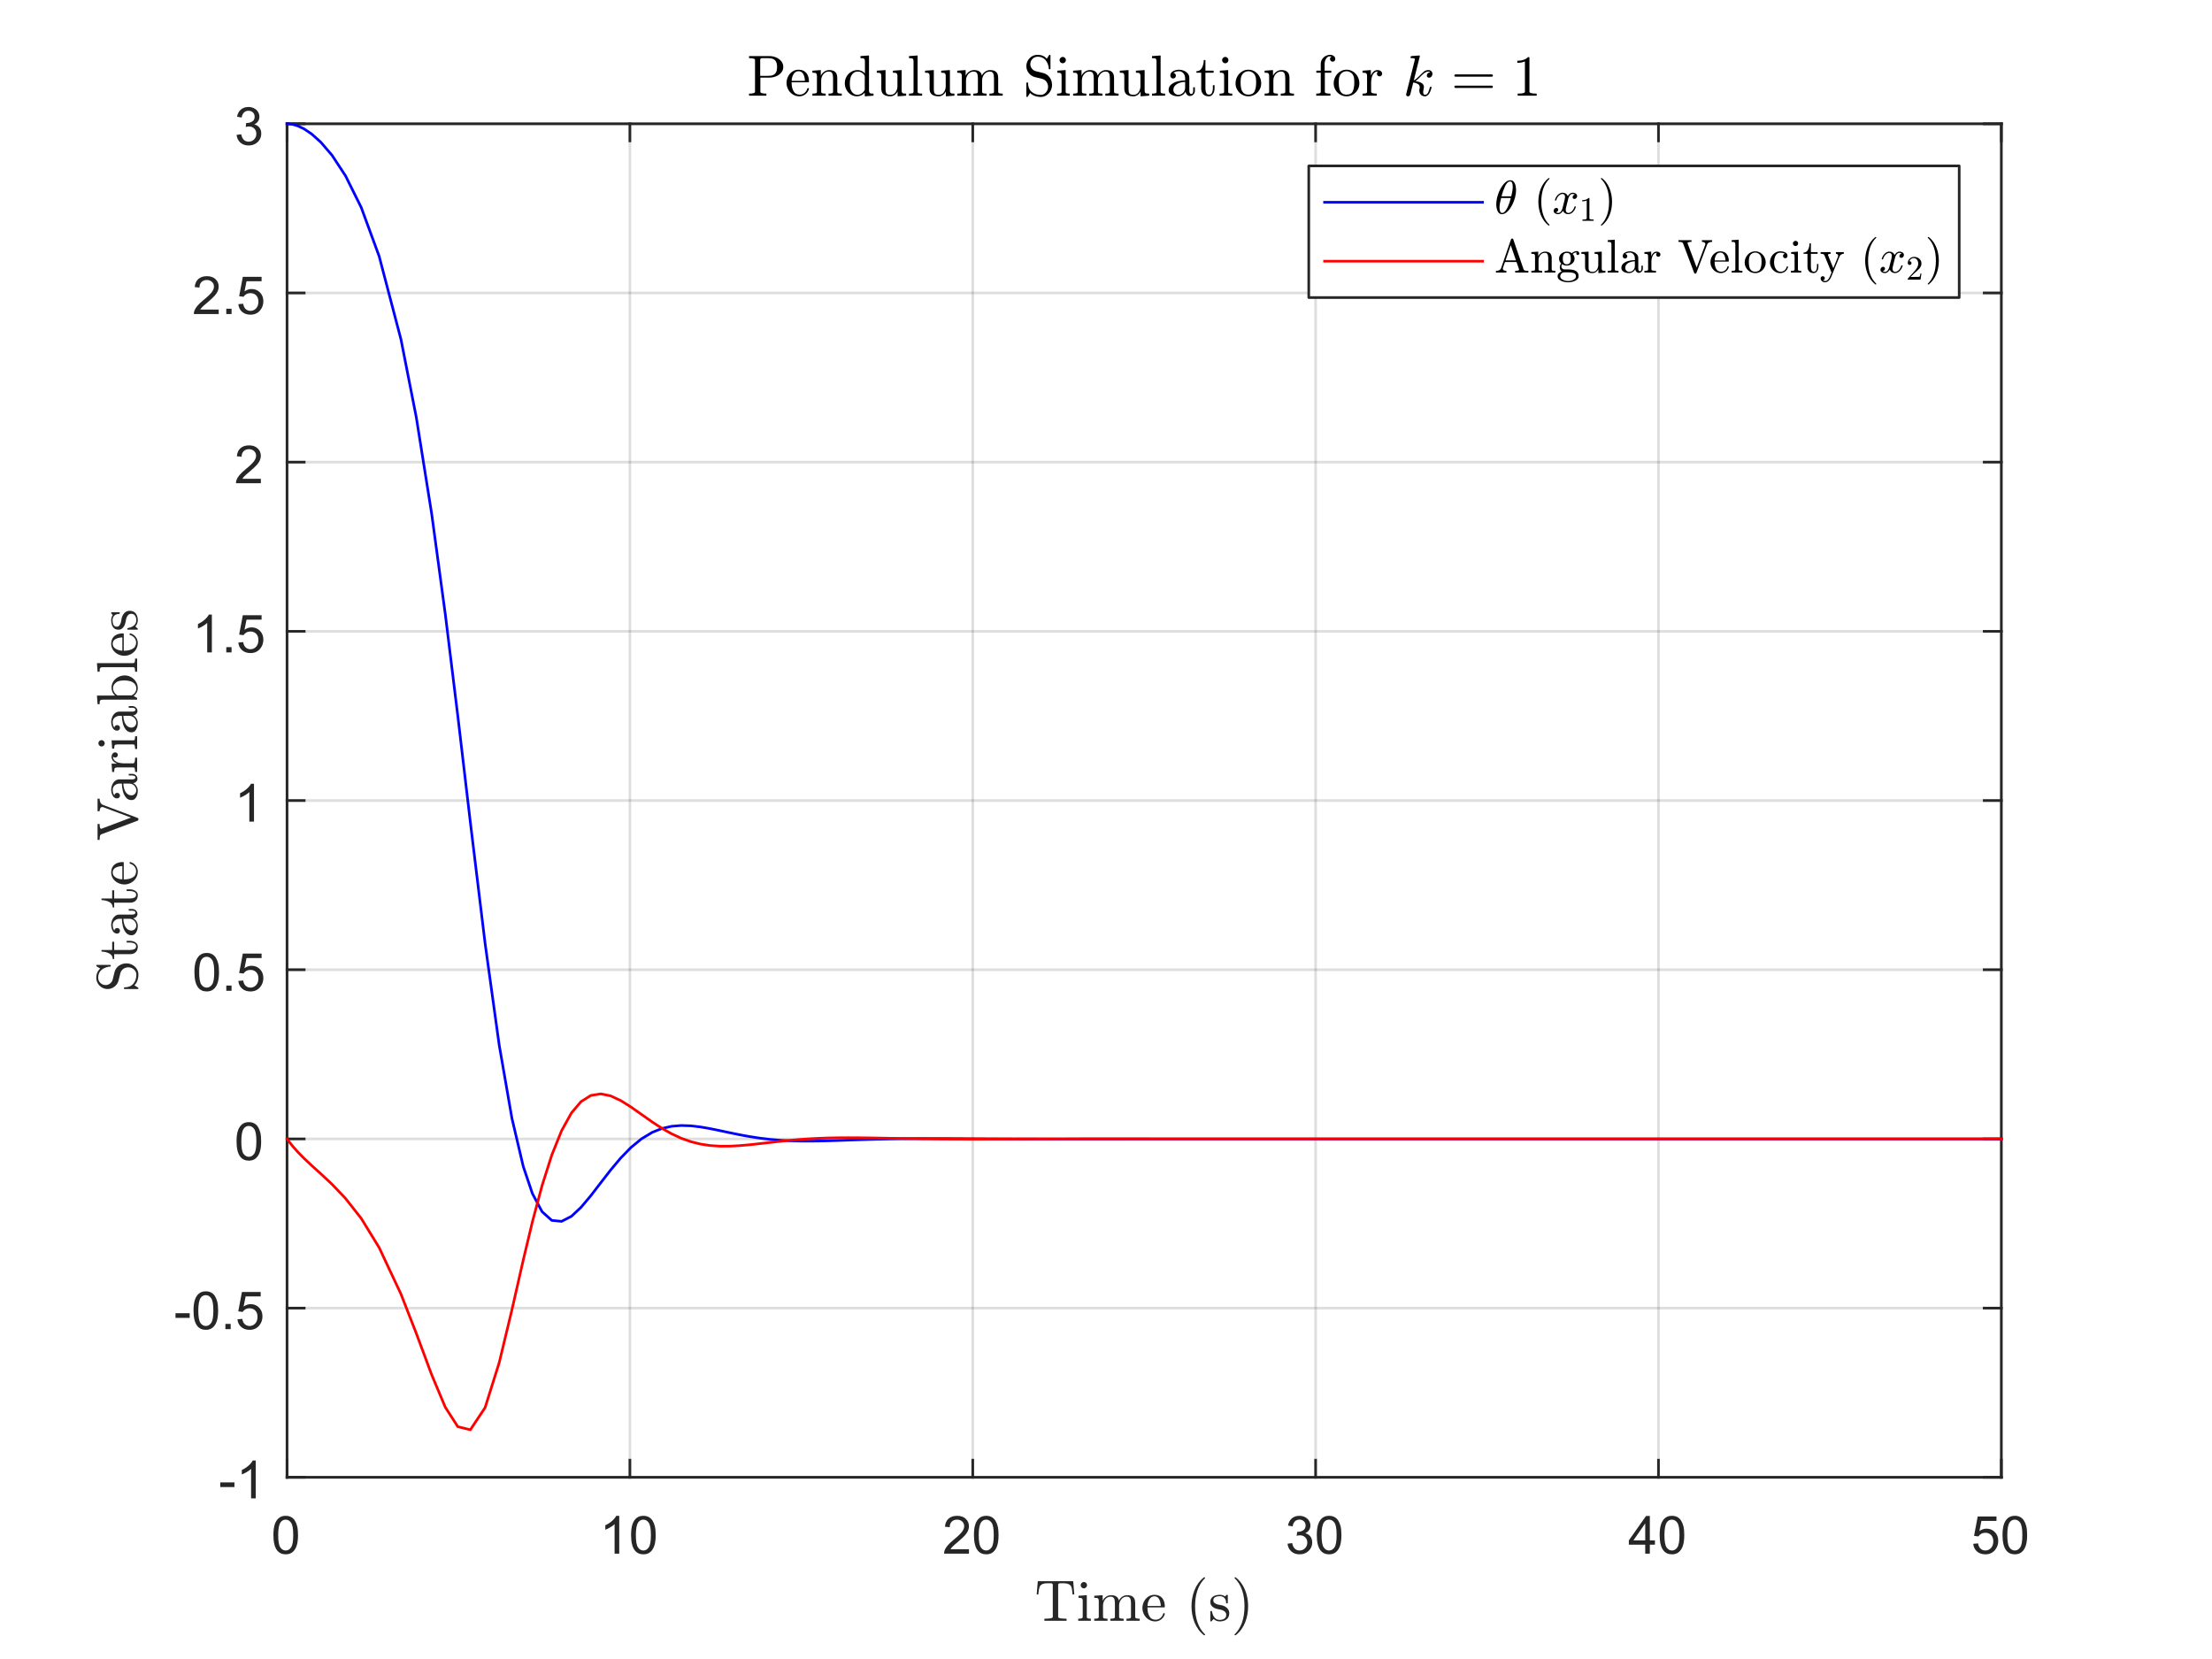 <?xml version="1.0"?>
<!DOCTYPE svg PUBLIC '-//W3C//DTD SVG 1.0//EN'
          'http://www.w3.org/TR/2001/REC-SVG-20010904/DTD/svg10.dtd'>
<svg xmlns:xlink="http://www.w3.org/1999/xlink" style="fill-opacity:1; color-rendering:auto; color-interpolation:auto; text-rendering:auto; stroke:black; stroke-linecap:square; stroke-miterlimit:10; shape-rendering:auto; stroke-opacity:1; fill:black; stroke-dasharray:none; font-weight:normal; stroke-width:1; font-family:'Dialog'; font-style:normal; stroke-linejoin:miter; font-size:12px; stroke-dashoffset:0; image-rendering:auto;" width="840" height="630" xmlns="http://www.w3.org/2000/svg"
><rect width="100%" height="100%" fill="#333333" stroke="none"/><!--Generated by the Batik Graphics2D SVG Generator--><defs id="genericDefs"
  /><g
  ><defs id="defs1"
    ><clipPath clipPathUnits="userSpaceOnUse" id="clipPath1"
      ><path d="M0 0 L840 0 L840 630 L0 630 L0 0 Z"
      /></clipPath
    ></defs
    ><g style="fill:white; stroke:white;"
    ><rect x="0" y="0" width="840" style="clip-path:url(#clipPath1); stroke:none;" height="630"
    /></g
    ><g style="fill:white; text-rendering:optimizeSpeed; color-rendering:optimizeSpeed; image-rendering:optimizeSpeed; shape-rendering:crispEdges; stroke:white; color-interpolation:sRGB;"
    ><rect x="0" width="840" height="630" y="0" style="stroke:none;"
      /><path style="stroke:none;" d="M109 561 L760 561 L760 47 L109 47 Z"
    /></g
    ><g style="stroke-linecap:butt; fill-opacity:0.149; fill:rgb(38,38,38); text-rendering:geometricPrecision; image-rendering:optimizeQuality; color-rendering:optimizeQuality; stroke-linejoin:round; stroke:rgb(38,38,38); color-interpolation:linearRGB; stroke-opacity:0.149;"
    ><line y2="47" style="fill:none;" x1="109" x2="109" y1="561"
      /><line y2="47" style="fill:none;" x1="239.2" x2="239.2" y1="561"
      /><line y2="47" style="fill:none;" x1="369.4" x2="369.4" y1="561"
      /><line y2="47" style="fill:none;" x1="499.6" x2="499.6" y1="561"
      /><line y2="47" style="fill:none;" x1="629.8" x2="629.8" y1="561"
      /><line y2="47" style="fill:none;" x1="760" x2="760" y1="561"
      /><line y2="561" style="fill:none;" x1="760" x2="109" y1="561"
      /><line y2="496.75" style="fill:none;" x1="760" x2="109" y1="496.75"
      /><line y2="432.5" style="fill:none;" x1="760" x2="109" y1="432.5"
      /><line y2="368.25" style="fill:none;" x1="760" x2="109" y1="368.25"
      /><line y2="304" style="fill:none;" x1="760" x2="109" y1="304"
      /><line y2="239.75" style="fill:none;" x1="760" x2="109" y1="239.75"
      /><line y2="175.5" style="fill:none;" x1="760" x2="109" y1="175.5"
      /><line y2="111.25" style="fill:none;" x1="760" x2="109" y1="111.25"
      /><line y2="47" style="fill:none;" x1="760" x2="109" y1="47"
      /><line x1="109" x2="760" y1="561" style="stroke-linecap:square; fill-opacity:1; fill:none; stroke-opacity:1;" y2="561"
      /><line x1="109" x2="760" y1="47" style="stroke-linecap:square; fill-opacity:1; fill:none; stroke-opacity:1;" y2="47"
      /><line x1="109" x2="109" y1="561" style="stroke-linecap:square; fill-opacity:1; fill:none; stroke-opacity:1;" y2="554.49"
      /><line x1="239.2" x2="239.2" y1="561" style="stroke-linecap:square; fill-opacity:1; fill:none; stroke-opacity:1;" y2="554.49"
      /><line x1="369.4" x2="369.4" y1="561" style="stroke-linecap:square; fill-opacity:1; fill:none; stroke-opacity:1;" y2="554.49"
      /><line x1="499.6" x2="499.6" y1="561" style="stroke-linecap:square; fill-opacity:1; fill:none; stroke-opacity:1;" y2="554.49"
      /><line x1="629.8" x2="629.8" y1="561" style="stroke-linecap:square; fill-opacity:1; fill:none; stroke-opacity:1;" y2="554.49"
      /><line x1="760" x2="760" y1="561" style="stroke-linecap:square; fill-opacity:1; fill:none; stroke-opacity:1;" y2="554.49"
      /><line x1="109" x2="109" y1="47" style="stroke-linecap:square; fill-opacity:1; fill:none; stroke-opacity:1;" y2="53.51"
      /><line x1="239.2" x2="239.2" y1="47" style="stroke-linecap:square; fill-opacity:1; fill:none; stroke-opacity:1;" y2="53.51"
      /><line x1="369.4" x2="369.4" y1="47" style="stroke-linecap:square; fill-opacity:1; fill:none; stroke-opacity:1;" y2="53.51"
      /><line x1="499.6" x2="499.6" y1="47" style="stroke-linecap:square; fill-opacity:1; fill:none; stroke-opacity:1;" y2="53.51"
      /><line x1="629.8" x2="629.8" y1="47" style="stroke-linecap:square; fill-opacity:1; fill:none; stroke-opacity:1;" y2="53.51"
      /><line x1="760" x2="760" y1="47" style="stroke-linecap:square; fill-opacity:1; fill:none; stroke-opacity:1;" y2="53.51"
    /></g
    ><g transform="translate(109,569)" style="font-size:20px; fill:rgb(38,38,38); text-rendering:geometricPrecision; color-rendering:optimizeQuality; image-rendering:optimizeQuality; stroke:rgb(38,38,38); color-interpolation:linearRGB;"
    ><path style="stroke:none;" d="M-5.172 13.938 Q-5.172 11.406 -4.648 9.852 Q-4.125 8.297 -3.094 7.461 Q-2.062 6.625 -0.5 6.625 Q0.656 6.625 1.523 7.086 Q2.391 7.547 2.953 8.422 Q3.516 9.297 3.844 10.555 Q4.172 11.812 4.172 13.938 Q4.172 16.453 3.648 18 Q3.125 19.547 2.102 20.398 Q1.078 21.25 -0.5 21.25 Q-2.578 21.25 -3.75 19.766 Q-5.172 17.969 -5.172 13.938 ZM-3.359 13.938 Q-3.359 17.469 -2.539 18.633 Q-1.719 19.797 -0.5 19.797 Q0.703 19.797 1.531 18.625 Q2.359 17.453 2.359 13.938 Q2.359 10.406 1.531 9.242 Q0.703 8.078 -0.516 8.078 Q-1.734 8.078 -2.453 9.109 Q-3.359 10.406 -3.359 13.938 Z"
    /></g
    ><g transform="translate(239.2,569)" style="font-size:20px; fill:rgb(38,38,38); text-rendering:geometricPrecision; color-rendering:optimizeQuality; image-rendering:optimizeQuality; stroke:rgb(38,38,38); color-interpolation:linearRGB;"
    ><path style="stroke:none;" d="M-4.047 21 L-5.812 21 L-5.812 9.797 Q-6.438 10.406 -7.469 11.008 Q-8.5 11.609 -9.328 11.922 L-9.328 10.219 Q-7.844 9.531 -6.742 8.539 Q-5.641 7.547 -5.188 6.625 L-4.047 6.625 L-4.047 21 ZM0.451 13.938 Q0.451 11.406 0.975 9.852 Q1.498 8.297 2.529 7.461 Q3.561 6.625 5.123 6.625 Q6.279 6.625 7.146 7.086 Q8.014 7.547 8.576 8.422 Q9.139 9.297 9.467 10.555 Q9.795 11.812 9.795 13.938 Q9.795 16.453 9.271 18 Q8.748 19.547 7.725 20.398 Q6.701 21.25 5.123 21.25 Q3.045 21.25 1.873 19.766 Q0.451 17.969 0.451 13.938 ZM2.264 13.938 Q2.264 17.469 3.084 18.633 Q3.904 19.797 5.123 19.797 Q6.326 19.797 7.154 18.625 Q7.982 17.453 7.982 13.938 Q7.982 10.406 7.154 9.242 Q6.326 8.078 5.107 8.078 Q3.889 8.078 3.17 9.109 Q2.264 10.406 2.264 13.938 Z"
    /></g
    ><g transform="translate(369.4,569)" style="font-size:20px; fill:rgb(38,38,38); text-rendering:geometricPrecision; color-rendering:optimizeQuality; image-rendering:optimizeQuality; stroke:rgb(38,38,38); color-interpolation:linearRGB;"
    ><path style="stroke:none;" d="M-1.438 19.312 L-1.438 21 L-10.891 21 Q-10.906 20.359 -10.688 19.781 Q-10.328 18.812 -9.531 17.875 Q-8.734 16.938 -7.234 15.703 Q-4.891 13.797 -4.07 12.68 Q-3.25 11.562 -3.25 10.562 Q-3.25 9.516 -4 8.797 Q-4.75 8.078 -5.953 8.078 Q-7.219 8.078 -7.984 8.844 Q-8.75 9.609 -8.75 10.953 L-10.562 10.766 Q-10.375 8.75 -9.164 7.688 Q-7.953 6.625 -5.906 6.625 Q-3.859 6.625 -2.656 7.766 Q-1.453 8.906 -1.453 10.594 Q-1.453 11.453 -1.805 12.289 Q-2.156 13.125 -2.969 14.039 Q-3.781 14.953 -5.672 16.562 Q-7.266 17.891 -7.711 18.359 Q-8.156 18.828 -8.453 19.312 L-1.438 19.312 ZM0.451 13.938 Q0.451 11.406 0.975 9.852 Q1.498 8.297 2.529 7.461 Q3.561 6.625 5.123 6.625 Q6.279 6.625 7.146 7.086 Q8.014 7.547 8.576 8.422 Q9.139 9.297 9.467 10.555 Q9.795 11.812 9.795 13.938 Q9.795 16.453 9.271 18 Q8.748 19.547 7.725 20.398 Q6.701 21.25 5.123 21.25 Q3.045 21.25 1.873 19.766 Q0.451 17.969 0.451 13.938 ZM2.264 13.938 Q2.264 17.469 3.084 18.633 Q3.904 19.797 5.123 19.797 Q6.326 19.797 7.154 18.625 Q7.982 17.453 7.982 13.938 Q7.982 10.406 7.154 9.242 Q6.326 8.078 5.107 8.078 Q3.889 8.078 3.17 9.109 Q2.264 10.406 2.264 13.938 Z"
    /></g
    ><g transform="translate(499.6,569)" style="font-size:20px; fill:rgb(38,38,38); text-rendering:geometricPrecision; color-rendering:optimizeQuality; image-rendering:optimizeQuality; stroke:rgb(38,38,38); color-interpolation:linearRGB;"
    ><path style="stroke:none;" d="M-10.656 17.219 L-8.906 16.984 Q-8.594 18.484 -7.867 19.141 Q-7.141 19.797 -6.094 19.797 Q-4.859 19.797 -4.008 18.938 Q-3.156 18.078 -3.156 16.812 Q-3.156 15.594 -3.945 14.812 Q-4.734 14.031 -5.953 14.031 Q-6.453 14.031 -7.188 14.219 L-7 12.672 Q-6.828 12.703 -6.719 12.703 Q-5.594 12.703 -4.695 12.117 Q-3.797 11.531 -3.797 10.312 Q-3.797 9.344 -4.453 8.703 Q-5.109 8.062 -6.141 8.062 Q-7.156 8.062 -7.844 8.711 Q-8.531 9.359 -8.719 10.641 L-10.484 10.328 Q-10.156 8.562 -9.016 7.594 Q-7.875 6.625 -6.172 6.625 Q-5 6.625 -4.016 7.125 Q-3.031 7.625 -2.508 8.5 Q-1.984 9.375 -1.984 10.344 Q-1.984 11.266 -2.484 12.031 Q-2.984 12.797 -3.953 13.25 Q-2.688 13.531 -1.984 14.461 Q-1.281 15.391 -1.281 16.766 Q-1.281 18.641 -2.648 19.945 Q-4.016 21.25 -6.109 21.25 Q-8 21.25 -9.242 20.125 Q-10.484 19 -10.656 17.219 ZM0.451 13.938 Q0.451 11.406 0.975 9.852 Q1.498 8.297 2.529 7.461 Q3.561 6.625 5.123 6.625 Q6.279 6.625 7.146 7.086 Q8.014 7.547 8.576 8.422 Q9.139 9.297 9.467 10.555 Q9.795 11.812 9.795 13.938 Q9.795 16.453 9.271 18 Q8.748 19.547 7.725 20.398 Q6.701 21.25 5.123 21.25 Q3.045 21.25 1.873 19.766 Q0.451 17.969 0.451 13.938 ZM2.264 13.938 Q2.264 17.469 3.084 18.633 Q3.904 19.797 5.123 19.797 Q6.326 19.797 7.154 18.625 Q7.982 17.453 7.982 13.938 Q7.982 10.406 7.154 9.242 Q6.326 8.078 5.107 8.078 Q3.889 8.078 3.17 9.109 Q2.264 10.406 2.264 13.938 Z"
    /></g
    ><g transform="translate(629.8,569)" style="font-size:20px; fill:rgb(38,38,38); text-rendering:geometricPrecision; color-rendering:optimizeQuality; image-rendering:optimizeQuality; stroke:rgb(38,38,38); color-interpolation:linearRGB;"
    ><path style="stroke:none;" d="M-5.031 21 L-5.031 17.578 L-11.25 17.578 L-11.25 15.953 L-4.719 6.688 L-3.281 6.688 L-3.281 15.953 L-1.344 15.953 L-1.344 17.578 L-3.281 17.578 L-3.281 21 L-5.031 21 ZM-5.031 15.953 L-5.031 9.5 L-9.516 15.953 L-5.031 15.953 ZM0.451 13.938 Q0.451 11.406 0.975 9.852 Q1.498 8.297 2.529 7.461 Q3.561 6.625 5.123 6.625 Q6.279 6.625 7.146 7.086 Q8.014 7.547 8.576 8.422 Q9.139 9.297 9.467 10.555 Q9.795 11.812 9.795 13.938 Q9.795 16.453 9.271 18 Q8.748 19.547 7.725 20.398 Q6.701 21.25 5.123 21.25 Q3.045 21.25 1.873 19.766 Q0.451 17.969 0.451 13.938 ZM2.264 13.938 Q2.264 17.469 3.084 18.633 Q3.904 19.797 5.123 19.797 Q6.326 19.797 7.154 18.625 Q7.982 17.453 7.982 13.938 Q7.982 10.406 7.154 9.242 Q6.326 8.078 5.107 8.078 Q3.889 8.078 3.17 9.109 Q2.264 10.406 2.264 13.938 Z"
    /></g
    ><g transform="translate(760,569)" style="font-size:20px; fill:rgb(38,38,38); text-rendering:geometricPrecision; color-rendering:optimizeQuality; image-rendering:optimizeQuality; stroke:rgb(38,38,38); color-interpolation:linearRGB;"
    ><path style="stroke:none;" d="M-10.672 17.25 L-8.828 17.094 Q-8.625 18.438 -7.875 19.117 Q-7.125 19.797 -6.062 19.797 Q-4.797 19.797 -3.922 18.844 Q-3.047 17.891 -3.047 16.297 Q-3.047 14.797 -3.891 13.93 Q-4.734 13.062 -6.094 13.062 Q-6.953 13.062 -7.633 13.445 Q-8.312 13.828 -8.703 14.453 L-10.359 14.234 L-8.969 6.875 L-1.844 6.875 L-1.844 8.562 L-7.562 8.562 L-8.328 12.406 Q-7.047 11.5 -5.625 11.5 Q-3.75 11.5 -2.461 12.805 Q-1.172 14.109 -1.172 16.141 Q-1.172 18.094 -2.312 19.5 Q-3.688 21.25 -6.062 21.25 Q-8.016 21.25 -9.258 20.156 Q-10.5 19.062 -10.672 17.25 ZM0.451 13.938 Q0.451 11.406 0.975 9.852 Q1.498 8.297 2.529 7.461 Q3.561 6.625 5.123 6.625 Q6.279 6.625 7.146 7.086 Q8.014 7.547 8.576 8.422 Q9.139 9.297 9.467 10.555 Q9.795 11.812 9.795 13.938 Q9.795 16.453 9.271 18 Q8.748 19.547 7.725 20.398 Q6.701 21.25 5.123 21.25 Q3.045 21.25 1.873 19.766 Q0.451 17.969 0.451 13.938 ZM2.264 13.938 Q2.264 17.469 3.084 18.633 Q3.904 19.797 5.123 19.797 Q6.326 19.797 7.154 18.625 Q7.982 17.453 7.982 13.938 Q7.982 10.406 7.154 9.242 Q6.326 8.078 5.107 8.078 Q3.889 8.078 3.17 9.109 Q2.264 10.406 2.264 13.938 Z"
    /></g
    ><g transform="translate(434.5,597)" style="font-size:22px; fill:rgb(38,38,38); text-rendering:geometricPrecision; image-rendering:optimizeQuality; color-rendering:optimizeQuality; font-family:'mwa_cmr10'; stroke:rgb(38,38,38); color-interpolation:linearRGB;"
    ><path style="stroke:none;" d="M-37.898 18.48 L-37.898 17.699 Q-36.789 17.699 -35.749 17.581 Q-34.711 17.464 -34.711 17.011 L-34.711 4.917 Q-34.711 4.449 -34.976 4.339 Q-35.242 4.23 -35.82 4.23 L-36.757 4.23 Q-38.57 4.23 -39.336 5.027 Q-39.726 5.417 -39.898 6.292 Q-40.07 7.167 -40.195 8.495 L-40.82 8.495 L-40.398 3.449 L-26.96 3.449 L-26.539 8.495 L-27.195 8.495 Q-27.32 7.074 -27.476 6.238 Q-27.632 5.402 -28.039 5.027 Q-28.804 4.23 -30.617 4.23 L-31.539 4.23 Q-31.945 4.23 -32.164 4.261 Q-32.382 4.292 -32.523 4.449 Q-32.664 4.605 -32.664 4.917 L-32.664 17.011 Q-32.664 17.464 -31.617 17.581 Q-30.57 17.699 -29.476 17.699 L-29.476 18.48 L-37.898 18.48 Z"
      /><path style="stroke:none;" d="M-25.056 18.48 L-25.056 17.699 Q-24.306 17.699 -23.822 17.581 Q-23.337 17.464 -23.337 17.011 L-23.337 10.995 Q-23.337 10.152 -23.665 9.957 Q-23.993 9.761 -24.947 9.761 L-24.947 8.995 L-21.79 8.761 L-21.79 17.011 Q-21.79 17.464 -21.368 17.581 Q-20.947 17.699 -20.243 17.699 L-20.243 18.48 L-25.056 18.48 ZM-24.118 4.98 Q-24.118 4.495 -23.751 4.128 Q-23.384 3.761 -22.915 3.761 Q-22.603 3.761 -22.314 3.925 Q-22.025 4.089 -21.861 4.378 Q-21.697 4.667 -21.697 4.98 Q-21.697 5.449 -22.064 5.816 Q-22.431 6.183 -22.915 6.183 Q-23.384 6.183 -23.751 5.816 Q-24.118 5.449 -24.118 4.98 Z"
      /><path style="stroke:none;" d="M-18.96 18.48 L-18.96 17.699 Q-18.21 17.699 -17.726 17.581 Q-17.242 17.464 -17.242 17.011 L-17.242 10.995 Q-17.242 10.417 -17.421 10.152 Q-17.601 9.886 -17.929 9.824 Q-18.257 9.761 -18.96 9.761 L-18.96 8.995 L-15.773 8.761 L-15.773 10.902 Q-15.335 9.964 -14.468 9.363 Q-13.601 8.761 -12.585 8.761 Q-10.039 8.761 -9.601 10.824 Q-9.164 9.902 -8.312 9.332 Q-7.46 8.761 -6.46 8.761 Q-5.46 8.761 -4.781 9.082 Q-4.101 9.402 -3.757 10.066 Q-3.414 10.73 -3.414 11.73 L-3.414 17.011 Q-3.414 17.464 -2.921 17.581 Q-2.429 17.699 -1.695 17.699 L-1.695 18.48 L-6.726 18.48 L-6.726 17.699 Q-5.976 17.699 -5.492 17.581 Q-5.007 17.464 -5.007 17.011 L-5.007 11.792 Q-5.007 10.683 -5.32 10.003 Q-5.632 9.324 -6.601 9.324 Q-7.867 9.324 -8.695 10.347 Q-9.523 11.37 -9.523 12.667 L-9.523 17.011 Q-9.523 17.464 -9.039 17.581 Q-8.554 17.699 -7.804 17.699 L-7.804 18.48 L-12.835 18.48 L-12.835 17.699 Q-12.085 17.699 -11.601 17.581 Q-11.117 17.464 -11.117 17.011 L-11.117 11.792 Q-11.117 10.714 -11.429 10.019 Q-11.742 9.324 -12.71 9.324 Q-13.992 9.324 -14.812 10.347 Q-15.632 11.37 -15.632 12.667 L-15.632 17.011 Q-15.632 17.464 -15.148 17.581 Q-14.664 17.699 -13.929 17.699 L-13.929 18.48 L-18.96 18.48 Z"
      /><path style="stroke:none;" d="M4.201 18.73 Q2.857 18.73 1.732 18.027 Q0.607 17.324 -0.033 16.144 Q-0.674 14.964 -0.674 13.652 Q-0.674 12.37 -0.088 11.207 Q0.498 10.042 1.545 9.332 Q2.592 8.62 3.889 8.62 Q4.889 8.62 5.639 8.957 Q6.389 9.292 6.873 9.894 Q7.357 10.495 7.599 11.316 Q7.842 12.136 7.842 13.105 Q7.842 13.402 7.623 13.402 L1.248 13.402 L1.248 13.636 Q1.248 15.464 1.982 16.777 Q2.717 18.089 4.389 18.089 Q5.061 18.089 5.639 17.785 Q6.217 17.48 6.639 16.941 Q7.061 16.402 7.217 15.792 Q7.232 15.714 7.295 15.66 Q7.357 15.605 7.436 15.605 L7.623 15.605 Q7.842 15.605 7.842 15.886 Q7.529 17.12 6.498 17.925 Q5.467 18.73 4.201 18.73 ZM1.279 12.855 L6.295 12.855 Q6.295 12.027 6.061 11.175 Q5.826 10.324 5.287 9.761 Q4.748 9.199 3.889 9.199 Q2.639 9.199 1.959 10.363 Q1.279 11.527 1.279 12.855 Z"
      /><path style="stroke:none;" d="M22.656 23.933 Q21.422 22.964 20.539 21.714 Q19.656 20.464 19.093 19.05 Q18.531 17.636 18.25 16.089 Q17.968 14.542 17.968 12.98 Q17.968 11.402 18.25 9.855 Q18.531 8.308 19.101 6.878 Q19.672 5.449 20.562 4.207 Q21.453 2.964 22.656 2.027 Q22.656 1.98 22.75 1.98 L22.968 1.98 Q23.031 1.98 23.086 2.042 Q23.14 2.105 23.14 2.167 Q23.14 2.277 23.093 2.308 Q22.015 3.37 21.304 4.574 Q20.593 5.777 20.156 7.136 Q19.718 8.495 19.523 9.949 Q19.328 11.402 19.328 12.98 Q19.328 19.98 23.062 23.605 Q23.14 23.667 23.14 23.792 Q23.14 23.839 23.078 23.91 Q23.015 23.98 22.968 23.98 L22.75 23.98 Q22.656 23.98 22.656 23.933 Z"
      /><path style="stroke:none;" d="M25.118 18.542 L25.118 14.949 Q25.118 14.777 25.305 14.777 L25.571 14.777 Q25.712 14.777 25.743 14.949 Q26.368 18.152 28.712 18.152 Q29.758 18.152 30.462 17.675 Q31.165 17.199 31.165 16.214 Q31.165 15.511 30.618 15.011 Q30.071 14.511 29.321 14.324 L27.837 14.027 Q27.102 13.87 26.493 13.535 Q25.883 13.199 25.501 12.652 Q25.118 12.105 25.118 11.37 Q25.118 10.402 25.626 9.785 Q26.133 9.167 26.954 8.894 Q27.774 8.62 28.712 8.62 Q29.837 8.62 30.68 9.214 L31.305 8.667 Q31.305 8.62 31.415 8.62 L31.587 8.62 Q31.649 8.62 31.704 8.675 Q31.758 8.73 31.758 8.808 L31.758 11.683 Q31.758 11.886 31.587 11.886 L31.305 11.886 Q31.118 11.886 31.118 11.683 Q31.118 10.527 30.477 9.832 Q29.837 9.136 28.696 9.136 Q27.696 9.136 26.977 9.503 Q26.258 9.87 26.258 10.761 Q26.258 11.37 26.774 11.761 Q27.29 12.152 27.993 12.324 L29.493 12.605 Q30.243 12.777 30.891 13.183 Q31.54 13.589 31.922 14.214 Q32.305 14.839 32.305 15.62 Q32.305 16.417 32.032 17.003 Q31.758 17.589 31.266 17.972 Q30.774 18.355 30.11 18.542 Q29.446 18.73 28.712 18.73 Q27.337 18.73 26.368 17.808 L25.555 18.667 Q25.555 18.73 25.43 18.73 L25.305 18.73 Q25.118 18.73 25.118 18.542 Z"
      /><path style="stroke:none;" d="M34.483 23.98 Q34.295 23.98 34.295 23.792 Q34.295 23.683 34.342 23.652 Q38.092 19.98 38.092 12.98 Q38.092 5.98 34.389 2.355 Q34.295 2.308 34.295 2.167 Q34.295 2.105 34.358 2.042 Q34.42 1.98 34.483 1.98 L34.702 1.98 Q34.764 1.98 34.795 2.027 Q36.374 3.261 37.428 5.05 Q38.483 6.839 38.975 8.855 Q39.467 10.87 39.467 12.98 Q39.467 14.542 39.202 16.05 Q38.936 17.558 38.366 19.027 Q37.795 20.495 36.913 21.73 Q36.03 22.964 34.795 23.933 Q34.764 23.98 34.702 23.98 L34.483 23.98 Z"
    /></g
    ><g style="fill:rgb(38,38,38); text-rendering:geometricPrecision; color-rendering:optimizeQuality; image-rendering:optimizeQuality; stroke-linejoin:round; stroke:rgb(38,38,38); color-interpolation:linearRGB;"
    ><line y2="47" style="fill:none;" x1="109" x2="109" y1="561"
      /><line y2="47" style="fill:none;" x1="760" x2="760" y1="561"
      /><line y2="561" style="fill:none;" x1="109" x2="115.51" y1="561"
      /><line y2="496.75" style="fill:none;" x1="109" x2="115.51" y1="496.75"
      /><line y2="432.5" style="fill:none;" x1="109" x2="115.51" y1="432.5"
      /><line y2="368.25" style="fill:none;" x1="109" x2="115.51" y1="368.25"
      /><line y2="304" style="fill:none;" x1="109" x2="115.51" y1="304"
      /><line y2="239.75" style="fill:none;" x1="109" x2="115.51" y1="239.75"
      /><line y2="175.5" style="fill:none;" x1="109" x2="115.51" y1="175.5"
      /><line y2="111.25" style="fill:none;" x1="109" x2="115.51" y1="111.25"
      /><line y2="47" style="fill:none;" x1="109" x2="115.51" y1="47"
      /><line y2="561" style="fill:none;" x1="760" x2="753.49" y1="561"
      /><line y2="496.75" style="fill:none;" x1="760" x2="753.49" y1="496.75"
      /><line y2="432.5" style="fill:none;" x1="760" x2="753.49" y1="432.5"
      /><line y2="368.25" style="fill:none;" x1="760" x2="753.49" y1="368.25"
      /><line y2="304" style="fill:none;" x1="760" x2="753.49" y1="304"
      /><line y2="239.75" style="fill:none;" x1="760" x2="753.49" y1="239.75"
      /><line y2="175.5" style="fill:none;" x1="760" x2="753.49" y1="175.5"
      /><line y2="111.25" style="fill:none;" x1="760" x2="753.49" y1="111.25"
      /><line y2="47" style="fill:none;" x1="760" x2="753.49" y1="47"
    /></g
    ><g transform="translate(101,561)" style="font-size:20px; fill:rgb(38,38,38); text-rendering:geometricPrecision; color-rendering:optimizeQuality; image-rendering:optimizeQuality; stroke:rgb(38,38,38); color-interpolation:linearRGB;"
    ><path style="stroke:none;" d="M-17.359 3.703 L-17.359 1.938 L-11.969 1.938 L-11.969 3.703 L-17.359 3.703 ZM-3.887 8 L-5.652 8 L-5.652 -3.203 Q-6.277 -2.594 -7.309 -1.992 Q-8.34 -1.391 -9.168 -1.078 L-9.168 -2.781 Q-7.684 -3.469 -6.582 -4.461 Q-5.481 -5.453 -5.027 -6.375 L-3.887 -6.375 L-3.887 8 Z"
    /></g
    ><g transform="translate(101,496.75)" style="font-size:20px; fill:rgb(38,38,38); text-rendering:geometricPrecision; color-rendering:optimizeQuality; image-rendering:optimizeQuality; stroke:rgb(38,38,38); color-interpolation:linearRGB;"
    ><path style="stroke:none;" d="M-34.359 3.703 L-34.359 1.938 L-28.969 1.938 L-28.969 3.703 L-34.359 3.703 ZM-27.512 0.938 Q-27.512 -1.594 -26.988 -3.148 Q-26.465 -4.703 -25.434 -5.539 Q-24.402 -6.375 -22.84 -6.375 Q-21.684 -6.375 -20.816 -5.914 Q-19.949 -5.453 -19.387 -4.578 Q-18.824 -3.703 -18.496 -2.445 Q-18.168 -1.188 -18.168 0.938 Q-18.168 3.453 -18.691 5 Q-19.215 6.547 -20.238 7.398 Q-21.262 8.25 -22.84 8.25 Q-24.918 8.25 -26.09 6.766 Q-27.512 4.969 -27.512 0.938 ZM-25.699 0.938 Q-25.699 4.469 -24.879 5.633 Q-24.059 6.797 -22.84 6.797 Q-21.637 6.797 -20.809 5.625 Q-19.98 4.453 -19.98 0.938 Q-19.98 -2.594 -20.809 -3.758 Q-21.637 -4.922 -22.855 -4.922 Q-24.074 -4.922 -24.793 -3.891 Q-25.699 -2.594 -25.699 0.938 ZM-15.404 8 L-15.404 6 L-13.404 6 L-13.404 8 L-15.404 8 ZM-10.832 4.25 L-8.988 4.094 Q-8.785 5.438 -8.035 6.117 Q-7.285 6.797 -6.223 6.797 Q-4.957 6.797 -4.082 5.844 Q-3.207 4.891 -3.207 3.297 Q-3.207 1.797 -4.051 0.93 Q-4.894 0.062 -6.254 0.062 Q-7.113 0.062 -7.793 0.445 Q-8.473 0.828 -8.863 1.453 L-10.52 1.234 L-9.129 -6.125 L-2.004 -6.125 L-2.004 -4.438 L-7.723 -4.438 L-8.488 -0.594 Q-7.207 -1.5 -5.785 -1.5 Q-3.91 -1.5 -2.621 -0.195 Q-1.332 1.109 -1.332 3.141 Q-1.332 5.094 -2.473 6.5 Q-3.848 8.25 -6.223 8.25 Q-8.176 8.25 -9.418 7.156 Q-10.66 6.062 -10.832 4.25 Z"
    /></g
    ><g transform="translate(101,432.5)" style="font-size:20px; fill:rgb(38,38,38); text-rendering:geometricPrecision; color-rendering:optimizeQuality; image-rendering:optimizeQuality; stroke:rgb(38,38,38); color-interpolation:linearRGB;"
    ><path style="stroke:none;" d="M-11.172 0.938 Q-11.172 -1.594 -10.648 -3.148 Q-10.125 -4.703 -9.094 -5.539 Q-8.062 -6.375 -6.5 -6.375 Q-5.344 -6.375 -4.477 -5.914 Q-3.609 -5.453 -3.047 -4.578 Q-2.484 -3.703 -2.156 -2.445 Q-1.828 -1.188 -1.828 0.938 Q-1.828 3.453 -2.352 5 Q-2.875 6.547 -3.898 7.398 Q-4.922 8.25 -6.5 8.25 Q-8.578 8.25 -9.75 6.766 Q-11.172 4.969 -11.172 0.938 ZM-9.359 0.938 Q-9.359 4.469 -8.539 5.633 Q-7.719 6.797 -6.5 6.797 Q-5.297 6.797 -4.469 5.625 Q-3.641 4.453 -3.641 0.938 Q-3.641 -2.594 -4.469 -3.758 Q-5.297 -4.922 -6.516 -4.922 Q-7.734 -4.922 -8.453 -3.891 Q-9.359 -2.594 -9.359 0.938 Z"
    /></g
    ><g transform="translate(101,368.25)" style="font-size:20px; fill:rgb(38,38,38); text-rendering:geometricPrecision; color-rendering:optimizeQuality; image-rendering:optimizeQuality; stroke:rgb(38,38,38); color-interpolation:linearRGB;"
    ><path style="stroke:none;" d="M-27.172 0.938 Q-27.172 -1.594 -26.648 -3.148 Q-26.125 -4.703 -25.094 -5.539 Q-24.062 -6.375 -22.5 -6.375 Q-21.344 -6.375 -20.477 -5.914 Q-19.609 -5.453 -19.047 -4.578 Q-18.484 -3.703 -18.156 -2.445 Q-17.828 -1.188 -17.828 0.938 Q-17.828 3.453 -18.352 5 Q-18.875 6.547 -19.898 7.398 Q-20.922 8.25 -22.5 8.25 Q-24.578 8.25 -25.75 6.766 Q-27.172 4.969 -27.172 0.938 ZM-25.359 0.938 Q-25.359 4.469 -24.539 5.633 Q-23.719 6.797 -22.5 6.797 Q-21.297 6.797 -20.469 5.625 Q-19.641 4.453 -19.641 0.938 Q-19.641 -2.594 -20.469 -3.758 Q-21.297 -4.922 -22.516 -4.922 Q-23.734 -4.922 -24.453 -3.891 Q-25.359 -2.594 -25.359 0.938 ZM-15.065 8 L-15.065 6 L-13.065 6 L-13.065 8 L-15.065 8 ZM-10.492 4.25 L-8.648 4.094 Q-8.445 5.438 -7.695 6.117 Q-6.945 6.797 -5.883 6.797 Q-4.617 6.797 -3.742 5.844 Q-2.867 4.891 -2.867 3.297 Q-2.867 1.797 -3.711 0.93 Q-4.555 0.062 -5.914 0.062 Q-6.773 0.062 -7.453 0.445 Q-8.133 0.828 -8.523 1.453 L-10.18 1.234 L-8.789 -6.125 L-1.664 -6.125 L-1.664 -4.438 L-7.383 -4.438 L-8.148 -0.594 Q-6.867 -1.5 -5.445 -1.5 Q-3.57 -1.5 -2.281 -0.195 Q-0.992 1.109 -0.992 3.141 Q-0.992 5.094 -2.133 6.5 Q-3.508 8.25 -5.883 8.25 Q-7.836 8.25 -9.078 7.156 Q-10.32 6.062 -10.492 4.25 Z"
    /></g
    ><g transform="translate(101,304)" style="font-size:20px; fill:rgb(38,38,38); text-rendering:geometricPrecision; color-rendering:optimizeQuality; image-rendering:optimizeQuality; stroke:rgb(38,38,38); color-interpolation:linearRGB;"
    ><path style="stroke:none;" d="M-4.547 8 L-6.312 8 L-6.312 -3.203 Q-6.938 -2.594 -7.969 -1.992 Q-9 -1.391 -9.828 -1.078 L-9.828 -2.781 Q-8.344 -3.469 -7.242 -4.461 Q-6.141 -5.453 -5.688 -6.375 L-4.547 -6.375 L-4.547 8 Z"
    /></g
    ><g transform="translate(101,239.75)" style="font-size:20px; fill:rgb(38,38,38); text-rendering:geometricPrecision; color-rendering:optimizeQuality; image-rendering:optimizeQuality; stroke:rgb(38,38,38); color-interpolation:linearRGB;"
    ><path style="stroke:none;" d="M-20.547 8 L-22.312 8 L-22.312 -3.203 Q-22.938 -2.594 -23.969 -1.992 Q-25 -1.391 -25.828 -1.078 L-25.828 -2.781 Q-24.344 -3.469 -23.242 -4.461 Q-22.141 -5.453 -21.688 -6.375 L-20.547 -6.375 L-20.547 8 ZM-15.065 8 L-15.065 6 L-13.065 6 L-13.065 8 L-15.065 8 ZM-10.492 4.25 L-8.648 4.094 Q-8.445 5.438 -7.695 6.117 Q-6.945 6.797 -5.883 6.797 Q-4.617 6.797 -3.742 5.844 Q-2.867 4.891 -2.867 3.297 Q-2.867 1.797 -3.711 0.93 Q-4.555 0.062 -5.914 0.062 Q-6.773 0.062 -7.453 0.445 Q-8.133 0.828 -8.523 1.453 L-10.18 1.234 L-8.789 -6.125 L-1.664 -6.125 L-1.664 -4.438 L-7.383 -4.438 L-8.148 -0.594 Q-6.867 -1.5 -5.445 -1.5 Q-3.57 -1.5 -2.281 -0.195 Q-0.992 1.109 -0.992 3.141 Q-0.992 5.094 -2.133 6.5 Q-3.508 8.25 -5.883 8.25 Q-7.836 8.25 -9.078 7.156 Q-10.32 6.062 -10.492 4.25 Z"
    /></g
    ><g transform="translate(101,175.5)" style="font-size:20px; fill:rgb(38,38,38); text-rendering:geometricPrecision; color-rendering:optimizeQuality; image-rendering:optimizeQuality; stroke:rgb(38,38,38); color-interpolation:linearRGB;"
    ><path style="stroke:none;" d="M-1.938 6.312 L-1.938 8 L-11.391 8 Q-11.406 7.359 -11.188 6.781 Q-10.828 5.812 -10.031 4.875 Q-9.234 3.938 -7.734 2.703 Q-5.391 0.797 -4.57 -0.32 Q-3.75 -1.438 -3.75 -2.438 Q-3.75 -3.484 -4.5 -4.203 Q-5.25 -4.922 -6.453 -4.922 Q-7.719 -4.922 -8.484 -4.156 Q-9.25 -3.391 -9.25 -2.047 L-11.062 -2.234 Q-10.875 -4.25 -9.664 -5.312 Q-8.453 -6.375 -6.406 -6.375 Q-4.359 -6.375 -3.156 -5.234 Q-1.953 -4.094 -1.953 -2.406 Q-1.953 -1.547 -2.305 -0.711 Q-2.656 0.125 -3.469 1.039 Q-4.281 1.953 -6.172 3.562 Q-7.766 4.891 -8.211 5.359 Q-8.656 5.828 -8.953 6.312 L-1.938 6.312 Z"
    /></g
    ><g transform="translate(101,111.25)" style="font-size:20px; fill:rgb(38,38,38); text-rendering:geometricPrecision; color-rendering:optimizeQuality; image-rendering:optimizeQuality; stroke:rgb(38,38,38); color-interpolation:linearRGB;"
    ><path style="stroke:none;" d="M-17.938 6.312 L-17.938 8 L-27.391 8 Q-27.406 7.359 -27.188 6.781 Q-26.828 5.812 -26.031 4.875 Q-25.234 3.938 -23.734 2.703 Q-21.391 0.797 -20.57 -0.32 Q-19.75 -1.438 -19.75 -2.438 Q-19.75 -3.484 -20.5 -4.203 Q-21.25 -4.922 -22.453 -4.922 Q-23.719 -4.922 -24.484 -4.156 Q-25.25 -3.391 -25.25 -2.047 L-27.062 -2.234 Q-26.875 -4.25 -25.664 -5.312 Q-24.453 -6.375 -22.406 -6.375 Q-20.359 -6.375 -19.156 -5.234 Q-17.953 -4.094 -17.953 -2.406 Q-17.953 -1.547 -18.305 -0.711 Q-18.656 0.125 -19.469 1.039 Q-20.281 1.953 -22.172 3.562 Q-23.766 4.891 -24.211 5.359 Q-24.656 5.828 -24.953 6.312 L-17.938 6.312 ZM-15.065 8 L-15.065 6 L-13.065 6 L-13.065 8 L-15.065 8 ZM-10.492 4.25 L-8.648 4.094 Q-8.445 5.438 -7.695 6.117 Q-6.945 6.797 -5.883 6.797 Q-4.617 6.797 -3.742 5.844 Q-2.867 4.891 -2.867 3.297 Q-2.867 1.797 -3.711 0.93 Q-4.555 0.062 -5.914 0.062 Q-6.773 0.062 -7.453 0.445 Q-8.133 0.828 -8.523 1.453 L-10.18 1.234 L-8.789 -6.125 L-1.664 -6.125 L-1.664 -4.438 L-7.383 -4.438 L-8.148 -0.594 Q-6.867 -1.5 -5.445 -1.5 Q-3.57 -1.5 -2.281 -0.195 Q-0.992 1.109 -0.992 3.141 Q-0.992 5.094 -2.133 6.5 Q-3.508 8.25 -5.883 8.25 Q-7.836 8.25 -9.078 7.156 Q-10.32 6.062 -10.492 4.25 Z"
    /></g
    ><g transform="translate(101,47)" style="font-size:20px; fill:rgb(38,38,38); text-rendering:geometricPrecision; color-rendering:optimizeQuality; image-rendering:optimizeQuality; stroke:rgb(38,38,38); color-interpolation:linearRGB;"
    ><path style="stroke:none;" d="M-11.156 4.219 L-9.406 3.984 Q-9.094 5.484 -8.367 6.141 Q-7.641 6.797 -6.594 6.797 Q-5.359 6.797 -4.508 5.938 Q-3.656 5.078 -3.656 3.812 Q-3.656 2.594 -4.445 1.812 Q-5.234 1.031 -6.453 1.031 Q-6.953 1.031 -7.688 1.219 L-7.5 -0.328 Q-7.328 -0.297 -7.219 -0.297 Q-6.094 -0.297 -5.195 -0.883 Q-4.297 -1.469 -4.297 -2.688 Q-4.297 -3.656 -4.953 -4.297 Q-5.609 -4.938 -6.641 -4.938 Q-7.656 -4.938 -8.344 -4.289 Q-9.031 -3.641 -9.219 -2.359 L-10.984 -2.672 Q-10.656 -4.438 -9.516 -5.406 Q-8.375 -6.375 -6.672 -6.375 Q-5.5 -6.375 -4.516 -5.875 Q-3.531 -5.375 -3.008 -4.5 Q-2.484 -3.625 -2.484 -2.656 Q-2.484 -1.734 -2.984 -0.969 Q-3.484 -0.203 -4.453 0.25 Q-3.188 0.531 -2.484 1.461 Q-1.781 2.391 -1.781 3.766 Q-1.781 5.641 -3.148 6.945 Q-4.516 8.25 -6.609 8.25 Q-8.5 8.25 -9.742 7.125 Q-10.984 6 -11.156 4.219 Z"
    /></g
    ><g transform="translate(60,304) rotate(-90)" style="font-size:22px; fill:rgb(38,38,38); text-rendering:geometricPrecision; image-rendering:optimizeQuality; color-rendering:optimizeQuality; font-family:'mwa_cmr10'; stroke:rgb(38,38,38); color-interpolation:linearRGB;"
    ><path style="stroke:none;" d="M-71.58 -7.608 L-71.58 -12.748 Q-71.58 -12.92 -71.392 -12.92 L-71.111 -12.92 Q-71.048 -12.92 -70.994 -12.865 Q-70.939 -12.811 -70.939 -12.748 Q-70.939 -10.592 -69.603 -9.405 Q-68.267 -8.217 -66.095 -8.217 Q-65.33 -8.217 -64.689 -8.655 Q-64.048 -9.092 -63.689 -9.803 Q-63.33 -10.514 -63.33 -11.28 Q-63.33 -11.951 -63.595 -12.576 Q-63.861 -13.201 -64.369 -13.662 Q-64.876 -14.123 -65.501 -14.28 L-68.361 -14.983 Q-69.783 -15.358 -70.681 -16.522 Q-71.58 -17.686 -71.58 -19.139 Q-71.58 -20.279 -71.001 -21.279 Q-70.423 -22.279 -69.439 -22.858 Q-68.455 -23.436 -67.314 -23.436 Q-65.111 -23.436 -63.814 -21.936 L-62.908 -23.373 Q-62.845 -23.436 -62.752 -23.436 L-62.611 -23.436 Q-62.548 -23.436 -62.486 -23.389 Q-62.423 -23.342 -62.423 -23.248 L-62.423 -18.154 Q-62.423 -17.951 -62.611 -17.951 L-62.861 -17.951 Q-63.064 -17.951 -63.064 -18.154 Q-63.064 -18.701 -63.252 -19.373 Q-63.439 -20.045 -63.775 -20.654 Q-64.111 -21.264 -64.501 -21.654 Q-65.564 -22.717 -67.314 -22.717 Q-68.064 -22.717 -68.697 -22.342 Q-69.33 -21.967 -69.705 -21.311 Q-70.08 -20.654 -70.08 -19.936 Q-70.08 -18.983 -69.494 -18.217 Q-68.908 -17.451 -67.97 -17.201 L-65.111 -16.498 Q-64.408 -16.326 -63.775 -15.881 Q-63.142 -15.436 -62.728 -14.85 Q-62.314 -14.264 -62.072 -13.537 Q-61.83 -12.811 -61.83 -12.03 Q-61.83 -10.842 -62.377 -9.787 Q-62.923 -8.733 -63.923 -8.084 Q-64.923 -7.436 -66.095 -7.436 Q-66.83 -7.436 -67.595 -7.6 Q-68.361 -7.764 -69.001 -8.092 Q-69.642 -8.42 -70.173 -8.951 L-71.095 -7.498 Q-71.158 -7.436 -71.251 -7.436 L-71.392 -7.436 Q-71.58 -7.436 -71.58 -7.608 Z"
      /><path style="stroke:none;" d="M-58.342 -10.561 L-58.342 -16.639 L-60.17 -16.639 L-60.17 -17.201 Q-58.732 -17.201 -58.053 -18.545 Q-57.373 -19.889 -57.373 -21.451 L-56.748 -21.451 L-56.748 -17.404 L-53.639 -17.404 L-53.639 -16.639 L-56.748 -16.639 L-56.748 -10.608 Q-56.748 -9.686 -56.443 -8.998 Q-56.139 -8.311 -55.342 -8.311 Q-54.592 -8.311 -54.256 -9.037 Q-53.92 -9.764 -53.92 -10.608 L-53.92 -11.905 L-53.279 -11.905 L-53.279 -10.561 Q-53.279 -9.873 -53.537 -9.201 Q-53.795 -8.53 -54.287 -8.1 Q-54.779 -7.67 -55.482 -7.67 Q-56.81 -7.67 -57.576 -8.459 Q-58.342 -9.248 -58.342 -10.561 Z"
      /><path style="stroke:none;" d="M-51.161 -10.076 Q-51.161 -11.389 -50.13 -12.209 Q-49.099 -13.03 -47.653 -13.373 Q-46.208 -13.717 -44.895 -13.717 L-44.895 -14.608 Q-44.895 -15.248 -45.177 -15.842 Q-45.458 -16.436 -45.989 -16.819 Q-46.52 -17.201 -47.145 -17.201 Q-48.614 -17.201 -49.364 -16.545 Q-48.958 -16.545 -48.685 -16.233 Q-48.411 -15.92 -48.411 -15.498 Q-48.411 -15.061 -48.716 -14.748 Q-49.02 -14.436 -49.458 -14.436 Q-49.895 -14.436 -50.208 -14.748 Q-50.52 -15.061 -50.52 -15.498 Q-50.52 -16.654 -49.466 -17.217 Q-48.411 -17.779 -47.145 -17.779 Q-46.255 -17.779 -45.356 -17.397 Q-44.458 -17.014 -43.88 -16.311 Q-43.302 -15.608 -43.302 -14.655 L-43.302 -9.701 Q-43.302 -9.28 -43.122 -8.92 Q-42.942 -8.561 -42.552 -8.561 Q-42.192 -8.561 -42.013 -8.92 Q-41.833 -9.28 -41.833 -9.701 L-41.833 -11.108 L-41.192 -11.108 L-41.192 -9.701 Q-41.192 -9.217 -41.45 -8.764 Q-41.708 -8.311 -42.138 -8.053 Q-42.567 -7.795 -43.083 -7.795 Q-43.724 -7.795 -44.192 -8.295 Q-44.661 -8.795 -44.708 -9.483 Q-45.114 -8.655 -45.911 -8.162 Q-46.708 -7.67 -47.614 -7.67 Q-48.442 -7.67 -49.255 -7.92 Q-50.067 -8.17 -50.614 -8.701 Q-51.161 -9.233 -51.161 -10.076 ZM-49.364 -10.076 Q-49.364 -9.311 -48.802 -8.78 Q-48.239 -8.248 -47.458 -8.248 Q-46.755 -8.248 -46.169 -8.608 Q-45.583 -8.967 -45.239 -9.576 Q-44.895 -10.186 -44.895 -10.858 L-44.895 -13.155 Q-45.895 -13.155 -46.942 -12.826 Q-47.989 -12.498 -48.677 -11.803 Q-49.364 -11.108 -49.364 -10.076 Z"
      /><path style="stroke:none;" d="M-38.786 -10.561 L-38.786 -16.639 L-40.614 -16.639 L-40.614 -17.201 Q-39.177 -17.201 -38.497 -18.545 Q-37.817 -19.889 -37.817 -21.451 L-37.192 -21.451 L-37.192 -17.404 L-34.083 -17.404 L-34.083 -16.639 L-37.192 -16.639 L-37.192 -10.608 Q-37.192 -9.686 -36.888 -8.998 Q-36.583 -8.311 -35.786 -8.311 Q-35.036 -8.311 -34.7 -9.037 Q-34.364 -9.764 -34.364 -10.608 L-34.364 -11.905 L-33.724 -11.905 L-33.724 -10.561 Q-33.724 -9.873 -33.981 -9.201 Q-34.239 -8.53 -34.731 -8.1 Q-35.224 -7.67 -35.927 -7.67 Q-37.255 -7.67 -38.02 -8.459 Q-38.786 -9.248 -38.786 -10.561 Z"
      /><path style="stroke:none;" d="M-26.996 -7.67 Q-28.34 -7.67 -29.465 -8.373 Q-30.59 -9.076 -31.23 -10.256 Q-31.871 -11.436 -31.871 -12.748 Q-31.871 -14.03 -31.285 -15.194 Q-30.699 -16.358 -29.652 -17.069 Q-28.605 -17.779 -27.309 -17.779 Q-26.309 -17.779 -25.559 -17.444 Q-24.809 -17.108 -24.324 -16.506 Q-23.84 -15.905 -23.598 -15.084 Q-23.355 -14.264 -23.355 -13.295 Q-23.355 -12.998 -23.574 -12.998 L-29.949 -12.998 L-29.949 -12.764 Q-29.949 -10.936 -29.215 -9.623 Q-28.48 -8.311 -26.809 -8.311 Q-26.137 -8.311 -25.559 -8.615 Q-24.98 -8.92 -24.559 -9.459 Q-24.137 -9.998 -23.98 -10.608 Q-23.965 -10.686 -23.902 -10.74 Q-23.84 -10.795 -23.762 -10.795 L-23.574 -10.795 Q-23.355 -10.795 -23.355 -10.514 Q-23.668 -9.28 -24.699 -8.475 Q-25.73 -7.67 -26.996 -7.67 ZM-29.918 -13.545 L-24.902 -13.545 Q-24.902 -14.373 -25.137 -15.225 Q-25.371 -16.076 -25.91 -16.639 Q-26.449 -17.201 -27.309 -17.201 Q-28.559 -17.201 -29.238 -16.037 Q-29.918 -14.873 -29.918 -13.545 Z"
      /><path style="stroke:none;" d="M-7.62 -7.67 L-12.807 -21.483 Q-13.01 -21.936 -13.557 -22.053 Q-14.104 -22.17 -14.948 -22.17 L-14.948 -22.951 L-8.901 -22.951 L-8.901 -22.17 Q-10.729 -22.17 -10.729 -21.608 Q-10.713 -21.576 -10.713 -21.545 Q-10.713 -21.514 -10.713 -21.483 L-6.479 -10.248 L-2.494 -20.873 Q-2.463 -20.967 -2.463 -21.139 Q-2.463 -21.686 -2.955 -21.928 Q-3.448 -22.17 -4.057 -22.17 L-4.057 -22.951 L0.693 -22.951 L0.693 -22.17 Q-0.135 -22.17 -0.768 -21.865 Q-1.401 -21.561 -1.666 -20.873 L-6.635 -7.67 Q-6.698 -7.436 -6.995 -7.436 L-7.276 -7.436 Q-7.557 -7.436 -7.62 -7.67 Z"
      /><path style="stroke:none;" d="M0.172 -10.076 Q0.172 -11.389 1.204 -12.209 Q2.235 -13.03 3.68 -13.373 Q5.125 -13.717 6.438 -13.717 L6.438 -14.608 Q6.438 -15.248 6.157 -15.842 Q5.875 -16.436 5.344 -16.819 Q4.813 -17.201 4.188 -17.201 Q2.719 -17.201 1.969 -16.545 Q2.375 -16.545 2.649 -16.233 Q2.922 -15.92 2.922 -15.498 Q2.922 -15.061 2.618 -14.748 Q2.313 -14.436 1.875 -14.436 Q1.438 -14.436 1.125 -14.748 Q0.813 -15.061 0.813 -15.498 Q0.813 -16.654 1.867 -17.217 Q2.922 -17.779 4.188 -17.779 Q5.079 -17.779 5.977 -17.397 Q6.875 -17.014 7.454 -16.311 Q8.032 -15.608 8.032 -14.655 L8.032 -9.701 Q8.032 -9.28 8.211 -8.92 Q8.391 -8.561 8.782 -8.561 Q9.141 -8.561 9.321 -8.92 Q9.5 -9.28 9.5 -9.701 L9.5 -11.108 L10.141 -11.108 L10.141 -9.701 Q10.141 -9.217 9.883 -8.764 Q9.625 -8.311 9.196 -8.053 Q8.766 -7.795 8.25 -7.795 Q7.61 -7.795 7.141 -8.295 Q6.672 -8.795 6.625 -9.483 Q6.219 -8.655 5.422 -8.162 Q4.625 -7.67 3.719 -7.67 Q2.891 -7.67 2.079 -7.92 Q1.266 -8.17 0.719 -8.701 Q0.172 -9.233 0.172 -10.076 ZM1.969 -10.076 Q1.969 -9.311 2.532 -8.78 Q3.094 -8.248 3.875 -8.248 Q4.579 -8.248 5.164 -8.608 Q5.75 -8.967 6.094 -9.576 Q6.438 -10.186 6.438 -10.858 L6.438 -13.155 Q5.438 -13.155 4.391 -12.826 Q3.344 -12.498 2.657 -11.803 Q1.969 -11.108 1.969 -10.076 Z"
      /><path style="stroke:none;" d="M10.86 -7.92 L10.86 -8.701 Q11.625 -8.701 12.102 -8.819 Q12.579 -8.936 12.579 -9.389 L12.579 -15.405 Q12.579 -15.983 12.407 -16.248 Q12.235 -16.514 11.899 -16.576 Q11.563 -16.639 10.86 -16.639 L10.86 -17.404 L14.016 -17.639 L14.016 -15.498 Q14.375 -16.451 15.024 -17.045 Q15.672 -17.639 16.61 -17.639 Q17.266 -17.639 17.782 -17.256 Q18.297 -16.873 18.297 -16.233 Q18.297 -15.842 18.016 -15.545 Q17.735 -15.248 17.313 -15.248 Q16.907 -15.248 16.618 -15.537 Q16.328 -15.826 16.328 -16.233 Q16.328 -16.826 16.75 -17.076 L16.61 -17.076 Q15.719 -17.076 15.157 -16.428 Q14.594 -15.78 14.36 -14.826 Q14.125 -13.873 14.125 -12.998 L14.125 -9.389 Q14.125 -8.701 16.266 -8.701 L16.266 -7.92 L10.86 -7.92 Z"
      /><path style="stroke:none;" d="M19.586 -7.92 L19.586 -8.701 Q20.336 -8.701 20.82 -8.819 Q21.305 -8.936 21.305 -9.389 L21.305 -15.405 Q21.305 -16.248 20.976 -16.444 Q20.648 -16.639 19.695 -16.639 L19.695 -17.404 L22.851 -17.639 L22.851 -9.389 Q22.851 -8.936 23.273 -8.819 Q23.695 -8.701 24.398 -8.701 L24.398 -7.92 L19.586 -7.92 ZM20.523 -21.42 Q20.523 -21.904 20.89 -22.272 Q21.258 -22.639 21.726 -22.639 Q22.039 -22.639 22.328 -22.475 Q22.617 -22.311 22.781 -22.022 Q22.945 -21.733 22.945 -21.42 Q22.945 -20.951 22.578 -20.584 Q22.211 -20.217 21.726 -20.217 Q21.258 -20.217 20.89 -20.584 Q20.523 -20.951 20.523 -21.42 Z"
      /><path style="stroke:none;" d="M25.9 -10.076 Q25.9 -11.389 26.931 -12.209 Q27.963 -13.03 29.408 -13.373 Q30.853 -13.717 32.166 -13.717 L32.166 -14.608 Q32.166 -15.248 31.884 -15.842 Q31.603 -16.436 31.072 -16.819 Q30.541 -17.201 29.916 -17.201 Q28.447 -17.201 27.697 -16.545 Q28.103 -16.545 28.377 -16.233 Q28.65 -15.92 28.65 -15.498 Q28.65 -15.061 28.345 -14.748 Q28.041 -14.436 27.603 -14.436 Q27.166 -14.436 26.853 -14.748 Q26.541 -15.061 26.541 -15.498 Q26.541 -16.654 27.595 -17.217 Q28.65 -17.779 29.916 -17.779 Q30.806 -17.779 31.705 -17.397 Q32.603 -17.014 33.181 -16.311 Q33.759 -15.608 33.759 -14.655 L33.759 -9.701 Q33.759 -9.28 33.939 -8.92 Q34.119 -8.561 34.509 -8.561 Q34.869 -8.561 35.048 -8.92 Q35.228 -9.28 35.228 -9.701 L35.228 -11.108 L35.869 -11.108 L35.869 -9.701 Q35.869 -9.217 35.611 -8.764 Q35.353 -8.311 34.923 -8.053 Q34.494 -7.795 33.978 -7.795 Q33.338 -7.795 32.869 -8.295 Q32.4 -8.795 32.353 -9.483 Q31.947 -8.655 31.15 -8.162 Q30.353 -7.67 29.447 -7.67 Q28.619 -7.67 27.806 -7.92 Q26.994 -8.17 26.447 -8.701 Q25.9 -9.233 25.9 -10.076 ZM27.697 -10.076 Q27.697 -9.311 28.259 -8.78 Q28.822 -8.248 29.603 -8.248 Q30.306 -8.248 30.892 -8.608 Q31.478 -8.967 31.822 -9.576 Q32.166 -10.186 32.166 -10.858 L32.166 -13.155 Q31.166 -13.155 30.119 -12.826 Q29.072 -12.498 28.384 -11.803 Q27.697 -11.108 27.697 -10.076 Z"
      /><path style="stroke:none;" d="M38.306 -7.92 L38.306 -20.936 Q38.306 -21.529 38.135 -21.795 Q37.963 -22.061 37.627 -22.115 Q37.291 -22.17 36.588 -22.17 L36.588 -22.951 L39.853 -23.186 L39.853 -16.295 Q40.213 -16.701 40.705 -17.014 Q41.197 -17.326 41.752 -17.483 Q42.306 -17.639 42.885 -17.639 Q43.885 -17.639 44.728 -17.24 Q45.572 -16.842 46.189 -16.147 Q46.806 -15.451 47.158 -14.545 Q47.51 -13.639 47.51 -12.67 Q47.51 -11.342 46.861 -10.194 Q46.213 -9.045 45.088 -8.358 Q43.963 -7.67 42.619 -7.67 Q41.791 -7.67 41.002 -8.1 Q40.213 -8.53 39.697 -9.248 L38.947 -7.92 L38.306 -7.92 ZM39.916 -10.076 Q40.275 -9.28 40.963 -8.764 Q41.65 -8.248 42.494 -8.248 Q43.635 -8.248 44.338 -8.905 Q45.041 -9.561 45.322 -10.561 Q45.603 -11.561 45.603 -12.67 Q45.603 -14.53 45.119 -15.498 Q44.9 -15.92 44.525 -16.287 Q44.15 -16.654 43.697 -16.865 Q43.244 -17.076 42.744 -17.076 Q41.853 -17.076 41.103 -16.608 Q40.353 -16.139 39.916 -15.358 L39.916 -10.076 Z"
      /><path style="stroke:none;" d="M48.919 -7.92 L48.919 -8.701 Q49.669 -8.701 50.154 -8.819 Q50.638 -8.936 50.638 -9.389 L50.638 -20.936 Q50.638 -21.529 50.466 -21.795 Q50.294 -22.061 49.958 -22.115 Q49.622 -22.17 48.919 -22.17 L48.919 -22.951 L52.185 -23.186 L52.185 -9.389 Q52.185 -8.936 52.669 -8.819 Q53.154 -8.701 53.904 -8.701 L53.904 -7.92 L48.919 -7.92 Z"
      /><path style="stroke:none;" d="M59.843 -7.67 Q58.499 -7.67 57.374 -8.373 Q56.249 -9.076 55.608 -10.256 Q54.968 -11.436 54.968 -12.748 Q54.968 -14.03 55.554 -15.194 Q56.14 -16.358 57.187 -17.069 Q58.233 -17.779 59.53 -17.779 Q60.53 -17.779 61.28 -17.444 Q62.03 -17.108 62.515 -16.506 Q62.999 -15.905 63.241 -15.084 Q63.483 -14.264 63.483 -13.295 Q63.483 -12.998 63.265 -12.998 L56.89 -12.998 L56.89 -12.764 Q56.89 -10.936 57.624 -9.623 Q58.358 -8.311 60.03 -8.311 Q60.702 -8.311 61.28 -8.615 Q61.858 -8.92 62.28 -9.459 Q62.702 -9.998 62.858 -10.608 Q62.874 -10.686 62.937 -10.74 Q62.999 -10.795 63.077 -10.795 L63.265 -10.795 Q63.483 -10.795 63.483 -10.514 Q63.171 -9.28 62.14 -8.475 Q61.108 -7.67 59.843 -7.67 ZM56.921 -13.545 L61.937 -13.545 Q61.937 -14.373 61.702 -15.225 Q61.468 -16.076 60.929 -16.639 Q60.39 -17.201 59.53 -17.201 Q58.28 -17.201 57.601 -16.037 Q56.921 -14.873 56.921 -13.545 Z"
      /><path style="stroke:none;" d="M64.871 -7.858 L64.871 -11.451 Q64.871 -11.623 65.058 -11.623 L65.324 -11.623 Q65.464 -11.623 65.496 -11.451 Q66.121 -8.248 68.464 -8.248 Q69.511 -8.248 70.214 -8.725 Q70.918 -9.201 70.918 -10.186 Q70.918 -10.889 70.371 -11.389 Q69.824 -11.889 69.074 -12.076 L67.589 -12.373 Q66.855 -12.53 66.246 -12.865 Q65.636 -13.201 65.254 -13.748 Q64.871 -14.295 64.871 -15.03 Q64.871 -15.998 65.379 -16.615 Q65.886 -17.233 66.707 -17.506 Q67.527 -17.779 68.464 -17.779 Q69.589 -17.779 70.433 -17.186 L71.058 -17.733 Q71.058 -17.779 71.168 -17.779 L71.339 -17.779 Q71.402 -17.779 71.457 -17.725 Q71.511 -17.67 71.511 -17.592 L71.511 -14.717 Q71.511 -14.514 71.339 -14.514 L71.058 -14.514 Q70.871 -14.514 70.871 -14.717 Q70.871 -15.873 70.23 -16.569 Q69.589 -17.264 68.449 -17.264 Q67.449 -17.264 66.73 -16.897 Q66.011 -16.529 66.011 -15.639 Q66.011 -15.03 66.527 -14.639 Q67.043 -14.248 67.746 -14.076 L69.246 -13.795 Q69.996 -13.623 70.644 -13.217 Q71.293 -12.811 71.675 -12.186 Q72.058 -11.561 72.058 -10.78 Q72.058 -9.983 71.785 -9.397 Q71.511 -8.811 71.019 -8.428 Q70.527 -8.045 69.863 -7.858 Q69.199 -7.67 68.464 -7.67 Q67.089 -7.67 66.121 -8.592 L65.308 -7.733 Q65.308 -7.67 65.183 -7.67 L65.058 -7.67 Q64.871 -7.67 64.871 -7.858 Z"
    /></g
    ><g transform="translate(434.5,44.25)" style="font-size:22px; text-rendering:geometricPrecision; color-rendering:optimizeQuality; image-rendering:optimizeQuality; font-family:'mwa_cmr10'; color-interpolation:linearRGB;"
    ><path style="stroke:none;" d="M-150.05 -7.92 L-150.05 -8.701 Q-147.784 -8.701 -147.784 -9.389 L-147.784 -21.483 Q-147.784 -22.17 -150.05 -22.17 L-150.05 -22.951 L-142.222 -22.951 Q-141.019 -22.951 -139.815 -22.459 Q-138.612 -21.967 -137.831 -21.022 Q-137.05 -20.076 -137.05 -18.811 Q-137.05 -17.592 -137.839 -16.67 Q-138.628 -15.748 -139.815 -15.264 Q-141.003 -14.78 -142.222 -14.78 L-145.753 -14.78 L-145.753 -9.389 Q-145.753 -8.701 -143.472 -8.701 L-143.472 -7.92 L-150.05 -7.92 ZM-145.815 -15.436 L-142.831 -15.436 Q-141.612 -15.436 -140.862 -15.787 Q-140.112 -16.139 -139.761 -16.873 Q-139.409 -17.608 -139.409 -18.811 Q-139.409 -20.608 -140.198 -21.389 Q-140.987 -22.17 -142.831 -22.17 L-144.69 -22.17 Q-145.097 -22.17 -145.315 -22.139 Q-145.534 -22.108 -145.675 -21.951 Q-145.815 -21.795 -145.815 -21.483 L-145.815 -15.436 Z"
      /><path style="stroke:none;" d="M-130.939 -7.67 Q-132.282 -7.67 -133.407 -8.373 Q-134.532 -9.076 -135.173 -10.256 Q-135.814 -11.436 -135.814 -12.748 Q-135.814 -14.03 -135.228 -15.194 Q-134.642 -16.358 -133.595 -17.069 Q-132.548 -17.779 -131.251 -17.779 Q-130.251 -17.779 -129.501 -17.444 Q-128.751 -17.108 -128.267 -16.506 Q-127.782 -15.905 -127.54 -15.084 Q-127.298 -14.264 -127.298 -13.295 Q-127.298 -12.998 -127.517 -12.998 L-133.892 -12.998 L-133.892 -12.764 Q-133.892 -10.936 -133.157 -9.623 Q-132.423 -8.311 -130.751 -8.311 Q-130.079 -8.311 -129.501 -8.615 Q-128.923 -8.92 -128.501 -9.459 Q-128.079 -9.998 -127.923 -10.608 Q-127.907 -10.686 -127.845 -10.74 Q-127.782 -10.795 -127.704 -10.795 L-127.517 -10.795 Q-127.298 -10.795 -127.298 -10.514 Q-127.611 -9.28 -128.642 -8.475 Q-129.673 -7.67 -130.939 -7.67 ZM-133.861 -13.545 L-128.845 -13.545 Q-128.845 -14.373 -129.079 -15.225 Q-129.314 -16.076 -129.853 -16.639 Q-130.392 -17.201 -131.251 -17.201 Q-132.501 -17.201 -133.181 -16.037 Q-133.861 -14.873 -133.861 -13.545 Z"
      /><path style="stroke:none;" d="M-125.989 -7.92 L-125.989 -8.701 Q-125.239 -8.701 -124.755 -8.819 Q-124.27 -8.936 -124.27 -9.389 L-124.27 -15.405 Q-124.27 -15.983 -124.45 -16.248 Q-124.63 -16.514 -124.958 -16.576 Q-125.286 -16.639 -125.989 -16.639 L-125.989 -17.404 L-122.802 -17.639 L-122.802 -15.498 Q-122.364 -16.436 -121.497 -17.037 Q-120.63 -17.639 -119.614 -17.639 Q-118.083 -17.639 -117.317 -16.912 Q-116.552 -16.186 -116.552 -14.67 L-116.552 -9.389 Q-116.552 -8.936 -116.067 -8.819 Q-115.583 -8.701 -114.833 -8.701 L-114.833 -7.92 L-119.864 -7.92 L-119.864 -8.701 Q-119.114 -8.701 -118.63 -8.819 Q-118.145 -8.936 -118.145 -9.389 L-118.145 -14.608 Q-118.145 -15.686 -118.458 -16.381 Q-118.77 -17.076 -119.739 -17.076 Q-121.02 -17.076 -121.841 -16.053 Q-122.661 -15.03 -122.661 -13.733 L-122.661 -9.389 Q-122.661 -8.936 -122.177 -8.819 Q-121.692 -8.701 -120.958 -8.701 L-120.958 -7.92 L-125.989 -7.92 Z"
      /><path style="stroke:none;" d="M-109.048 -7.67 Q-110.345 -7.67 -111.423 -8.373 Q-112.501 -9.076 -113.095 -10.225 Q-113.689 -11.373 -113.689 -12.67 Q-113.689 -13.998 -113.04 -15.147 Q-112.392 -16.295 -111.275 -16.967 Q-110.157 -17.639 -108.814 -17.639 Q-108.017 -17.639 -107.29 -17.303 Q-106.564 -16.967 -106.048 -16.358 L-106.048 -20.936 Q-106.048 -21.529 -106.22 -21.795 Q-106.392 -22.061 -106.72 -22.115 Q-107.048 -22.17 -107.751 -22.17 L-107.751 -22.951 L-104.501 -23.186 L-104.501 -9.92 Q-104.501 -9.342 -104.322 -9.076 Q-104.142 -8.811 -103.814 -8.756 Q-103.486 -8.701 -102.782 -8.701 L-102.782 -7.92 L-106.111 -7.67 L-106.111 -9.061 Q-106.673 -8.405 -107.462 -8.037 Q-108.251 -7.67 -109.048 -7.67 ZM-111.298 -9.826 Q-110.923 -9.108 -110.29 -8.678 Q-109.657 -8.248 -108.923 -8.248 Q-108.017 -8.248 -107.251 -8.78 Q-106.486 -9.311 -106.111 -10.139 L-106.111 -15.42 Q-106.361 -15.905 -106.759 -16.287 Q-107.157 -16.67 -107.642 -16.873 Q-108.126 -17.076 -108.673 -17.076 Q-109.829 -17.076 -110.525 -16.428 Q-111.22 -15.78 -111.501 -14.764 Q-111.782 -13.748 -111.782 -12.655 Q-111.782 -11.764 -111.689 -11.108 Q-111.595 -10.451 -111.298 -9.826 Z"
      /><path style="stroke:none;" d="M-99.826 -10.545 L-99.826 -15.405 Q-99.826 -15.983 -100.005 -16.248 Q-100.185 -16.514 -100.513 -16.576 Q-100.841 -16.639 -101.545 -16.639 L-101.545 -17.404 L-98.216 -17.639 L-98.216 -10.545 Q-98.216 -9.686 -98.091 -9.209 Q-97.966 -8.733 -97.568 -8.49 Q-97.17 -8.248 -96.279 -8.248 Q-95.107 -8.248 -94.404 -9.24 Q-93.701 -10.233 -93.701 -11.483 L-93.701 -15.405 Q-93.701 -15.983 -93.888 -16.248 Q-94.076 -16.514 -94.396 -16.576 Q-94.716 -16.639 -95.42 -16.639 L-95.42 -17.404 L-92.107 -17.639 L-92.107 -9.92 Q-92.107 -9.342 -91.927 -9.076 Q-91.748 -8.811 -91.412 -8.756 Q-91.076 -8.701 -90.388 -8.701 L-90.388 -7.92 L-93.638 -7.67 L-93.638 -9.53 Q-94.045 -8.701 -94.779 -8.186 Q-95.513 -7.67 -96.388 -7.67 Q-97.966 -7.67 -98.896 -8.342 Q-99.826 -9.014 -99.826 -10.545 Z"
      /><path style="stroke:none;" d="M-89.307 -7.92 L-89.307 -8.701 Q-88.557 -8.701 -88.072 -8.819 Q-87.588 -8.936 -87.588 -9.389 L-87.588 -20.936 Q-87.588 -21.529 -87.76 -21.795 Q-87.932 -22.061 -88.268 -22.115 Q-88.603 -22.17 -89.307 -22.17 L-89.307 -22.951 L-86.041 -23.186 L-86.041 -9.389 Q-86.041 -8.936 -85.557 -8.819 Q-85.072 -8.701 -84.322 -8.701 L-84.322 -7.92 L-89.307 -7.92 Z"
      /><path style="stroke:none;" d="M-81.492 -10.545 L-81.492 -15.405 Q-81.492 -15.983 -81.672 -16.248 Q-81.852 -16.514 -82.18 -16.576 Q-82.508 -16.639 -83.211 -16.639 L-83.211 -17.404 L-79.883 -17.639 L-79.883 -10.545 Q-79.883 -9.686 -79.758 -9.209 Q-79.633 -8.733 -79.235 -8.49 Q-78.836 -8.248 -77.945 -8.248 Q-76.774 -8.248 -76.07 -9.24 Q-75.367 -10.233 -75.367 -11.483 L-75.367 -15.405 Q-75.367 -15.983 -75.555 -16.248 Q-75.742 -16.514 -76.063 -16.576 Q-76.383 -16.639 -77.086 -16.639 L-77.086 -17.404 L-73.774 -17.639 L-73.774 -9.92 Q-73.774 -9.342 -73.594 -9.076 Q-73.414 -8.811 -73.078 -8.756 Q-72.742 -8.701 -72.055 -8.701 L-72.055 -7.92 L-75.305 -7.67 L-75.305 -9.53 Q-75.711 -8.701 -76.445 -8.186 Q-77.18 -7.67 -78.055 -7.67 Q-79.633 -7.67 -80.563 -8.342 Q-81.492 -9.014 -81.492 -10.545 Z"
      /><path style="stroke:none;" d="M-70.989 -7.92 L-70.989 -8.701 Q-70.239 -8.701 -69.754 -8.819 Q-69.27 -8.936 -69.27 -9.389 L-69.27 -15.405 Q-69.27 -15.983 -69.45 -16.248 Q-69.629 -16.514 -69.958 -16.576 Q-70.286 -16.639 -70.989 -16.639 L-70.989 -17.404 L-67.801 -17.639 L-67.801 -15.498 Q-67.364 -16.436 -66.497 -17.037 Q-65.629 -17.639 -64.614 -17.639 Q-62.067 -17.639 -61.63 -15.576 Q-61.192 -16.498 -60.34 -17.069 Q-59.489 -17.639 -58.489 -17.639 Q-57.489 -17.639 -56.809 -17.319 Q-56.13 -16.998 -55.786 -16.334 Q-55.442 -15.67 -55.442 -14.67 L-55.442 -9.389 Q-55.442 -8.936 -54.95 -8.819 Q-54.458 -8.701 -53.723 -8.701 L-53.723 -7.92 L-58.755 -7.92 L-58.755 -8.701 Q-58.005 -8.701 -57.52 -8.819 Q-57.036 -8.936 -57.036 -9.389 L-57.036 -14.608 Q-57.036 -15.717 -57.348 -16.397 Q-57.661 -17.076 -58.63 -17.076 Q-59.895 -17.076 -60.723 -16.053 Q-61.551 -15.03 -61.551 -13.733 L-61.551 -9.389 Q-61.551 -8.936 -61.067 -8.819 Q-60.583 -8.701 -59.833 -8.701 L-59.833 -7.92 L-64.864 -7.92 L-64.864 -8.701 Q-64.114 -8.701 -63.63 -8.819 Q-63.145 -8.936 -63.145 -9.389 L-63.145 -14.608 Q-63.145 -15.686 -63.458 -16.381 Q-63.77 -17.076 -64.739 -17.076 Q-66.02 -17.076 -66.841 -16.053 Q-67.661 -15.03 -67.661 -13.733 L-67.661 -9.389 Q-67.661 -8.936 -67.176 -8.819 Q-66.692 -8.701 -65.958 -8.701 L-65.958 -7.92 L-70.989 -7.92 Z"
      /><path style="stroke:none;" d="M-44.744 -7.608 L-44.744 -12.748 Q-44.744 -12.92 -44.557 -12.92 L-44.275 -12.92 Q-44.213 -12.92 -44.158 -12.865 Q-44.103 -12.811 -44.103 -12.748 Q-44.103 -10.592 -42.767 -9.405 Q-41.432 -8.217 -39.26 -8.217 Q-38.494 -8.217 -37.853 -8.655 Q-37.213 -9.092 -36.853 -9.803 Q-36.494 -10.514 -36.494 -11.28 Q-36.494 -11.951 -36.76 -12.576 Q-37.025 -13.201 -37.533 -13.662 Q-38.041 -14.123 -38.666 -14.28 L-41.525 -14.983 Q-42.947 -15.358 -43.846 -16.522 Q-44.744 -17.686 -44.744 -19.139 Q-44.744 -20.279 -44.166 -21.279 Q-43.588 -22.279 -42.603 -22.858 Q-41.619 -23.436 -40.478 -23.436 Q-38.275 -23.436 -36.978 -21.936 L-36.072 -23.373 Q-36.01 -23.436 -35.916 -23.436 L-35.775 -23.436 Q-35.713 -23.436 -35.65 -23.389 Q-35.588 -23.342 -35.588 -23.248 L-35.588 -18.154 Q-35.588 -17.951 -35.775 -17.951 L-36.025 -17.951 Q-36.228 -17.951 -36.228 -18.154 Q-36.228 -18.701 -36.416 -19.373 Q-36.603 -20.045 -36.939 -20.654 Q-37.275 -21.264 -37.666 -21.654 Q-38.728 -22.717 -40.478 -22.717 Q-41.228 -22.717 -41.861 -22.342 Q-42.494 -21.967 -42.869 -21.311 Q-43.244 -20.654 -43.244 -19.936 Q-43.244 -18.983 -42.658 -18.217 Q-42.072 -17.451 -41.135 -17.201 L-38.275 -16.498 Q-37.572 -16.326 -36.939 -15.881 Q-36.307 -15.436 -35.892 -14.85 Q-35.478 -14.264 -35.236 -13.537 Q-34.994 -12.811 -34.994 -12.03 Q-34.994 -10.842 -35.541 -9.787 Q-36.088 -8.733 -37.088 -8.084 Q-38.088 -7.436 -39.26 -7.436 Q-39.994 -7.436 -40.76 -7.6 Q-41.525 -7.764 -42.166 -8.092 Q-42.807 -8.42 -43.338 -8.951 L-44.26 -7.498 Q-44.322 -7.436 -44.416 -7.436 L-44.557 -7.436 Q-44.744 -7.436 -44.744 -7.608 Z"
      /><path style="stroke:none;" d="M-33.084 -7.92 L-33.084 -8.701 Q-32.334 -8.701 -31.85 -8.819 Q-31.366 -8.936 -31.366 -9.389 L-31.366 -15.405 Q-31.366 -16.248 -31.694 -16.444 Q-32.022 -16.639 -32.975 -16.639 L-32.975 -17.404 L-29.819 -17.639 L-29.819 -9.389 Q-29.819 -8.936 -29.397 -8.819 Q-28.975 -8.701 -28.272 -8.701 L-28.272 -7.92 L-33.084 -7.92 ZM-32.147 -21.42 Q-32.147 -21.904 -31.78 -22.272 Q-31.412 -22.639 -30.944 -22.639 Q-30.631 -22.639 -30.342 -22.475 Q-30.053 -22.311 -29.889 -22.022 Q-29.725 -21.733 -29.725 -21.42 Q-29.725 -20.951 -30.092 -20.584 Q-30.459 -20.217 -30.944 -20.217 Q-31.412 -20.217 -31.78 -20.584 Q-32.147 -20.951 -32.147 -21.42 Z"
      /><path style="stroke:none;" d="M-26.989 -7.92 L-26.989 -8.701 Q-26.239 -8.701 -25.754 -8.819 Q-25.27 -8.936 -25.27 -9.389 L-25.27 -15.405 Q-25.27 -15.983 -25.45 -16.248 Q-25.629 -16.514 -25.958 -16.576 Q-26.286 -16.639 -26.989 -16.639 L-26.989 -17.404 L-23.801 -17.639 L-23.801 -15.498 Q-23.364 -16.436 -22.497 -17.037 Q-21.629 -17.639 -20.614 -17.639 Q-18.067 -17.639 -17.629 -15.576 Q-17.192 -16.498 -16.34 -17.069 Q-15.489 -17.639 -14.489 -17.639 Q-13.489 -17.639 -12.809 -17.319 Q-12.129 -16.998 -11.786 -16.334 Q-11.442 -15.67 -11.442 -14.67 L-11.442 -9.389 Q-11.442 -8.936 -10.95 -8.819 Q-10.458 -8.701 -9.723 -8.701 L-9.723 -7.92 L-14.754 -7.92 L-14.754 -8.701 Q-14.004 -8.701 -13.52 -8.819 Q-13.036 -8.936 -13.036 -9.389 L-13.036 -14.608 Q-13.036 -15.717 -13.348 -16.397 Q-13.661 -17.076 -14.629 -17.076 Q-15.895 -17.076 -16.723 -16.053 Q-17.551 -15.03 -17.551 -13.733 L-17.551 -9.389 Q-17.551 -8.936 -17.067 -8.819 Q-16.583 -8.701 -15.833 -8.701 L-15.833 -7.92 L-20.864 -7.92 L-20.864 -8.701 Q-20.114 -8.701 -19.629 -8.819 Q-19.145 -8.936 -19.145 -9.389 L-19.145 -14.608 Q-19.145 -15.686 -19.458 -16.381 Q-19.77 -17.076 -20.739 -17.076 Q-22.02 -17.076 -22.84 -16.053 Q-23.661 -15.03 -23.661 -13.733 L-23.661 -9.389 Q-23.661 -8.936 -23.176 -8.819 Q-22.692 -8.701 -21.958 -8.701 L-21.958 -7.92 L-26.989 -7.92 Z"
      /><path style="stroke:none;" d="M-7.548 -10.545 L-7.548 -15.405 Q-7.548 -15.983 -7.728 -16.248 Q-7.907 -16.514 -8.235 -16.576 Q-8.563 -16.639 -9.267 -16.639 L-9.267 -17.404 L-5.938 -17.639 L-5.938 -10.545 Q-5.938 -9.686 -5.813 -9.209 Q-5.688 -8.733 -5.29 -8.49 Q-4.891 -8.248 -4.001 -8.248 Q-2.829 -8.248 -2.126 -9.24 Q-1.423 -10.233 -1.423 -11.483 L-1.423 -15.405 Q-1.423 -15.983 -1.61 -16.248 Q-1.798 -16.514 -2.118 -16.576 Q-2.438 -16.639 -3.142 -16.639 L-3.142 -17.404 L0.171 -17.639 L0.171 -9.92 Q0.171 -9.342 0.351 -9.076 Q0.53 -8.811 0.866 -8.756 Q1.202 -8.701 1.89 -8.701 L1.89 -7.92 L-1.36 -7.67 L-1.36 -9.53 Q-1.766 -8.701 -2.501 -8.186 Q-3.235 -7.67 -4.11 -7.67 Q-5.688 -7.67 -6.618 -8.342 Q-7.548 -9.014 -7.548 -10.545 Z"
      /><path style="stroke:none;" d="M2.971 -7.92 L2.971 -8.701 Q3.721 -8.701 4.206 -8.819 Q4.69 -8.936 4.69 -9.389 L4.69 -20.936 Q4.69 -21.529 4.518 -21.795 Q4.346 -22.061 4.01 -22.115 Q3.675 -22.17 2.971 -22.17 L2.971 -22.951 L6.237 -23.186 L6.237 -9.389 Q6.237 -8.936 6.721 -8.819 Q7.206 -8.701 7.956 -8.701 L7.956 -7.92 L2.971 -7.92 Z"
      /><path style="stroke:none;" d="M9.286 -10.076 Q9.286 -11.389 10.317 -12.209 Q11.348 -13.03 12.793 -13.373 Q14.239 -13.717 15.551 -13.717 L15.551 -14.608 Q15.551 -15.248 15.27 -15.842 Q14.989 -16.436 14.457 -16.819 Q13.926 -17.201 13.301 -17.201 Q11.832 -17.201 11.082 -16.545 Q11.489 -16.545 11.762 -16.233 Q12.036 -15.92 12.036 -15.498 Q12.036 -15.061 11.731 -14.748 Q11.426 -14.436 10.989 -14.436 Q10.551 -14.436 10.239 -14.748 Q9.926 -15.061 9.926 -15.498 Q9.926 -16.654 10.981 -17.217 Q12.036 -17.779 13.301 -17.779 Q14.192 -17.779 15.09 -17.397 Q15.989 -17.014 16.567 -16.311 Q17.145 -15.608 17.145 -14.655 L17.145 -9.701 Q17.145 -9.28 17.325 -8.92 Q17.504 -8.561 17.895 -8.561 Q18.254 -8.561 18.434 -8.92 Q18.614 -9.28 18.614 -9.701 L18.614 -11.108 L19.254 -11.108 L19.254 -9.701 Q19.254 -9.217 18.997 -8.764 Q18.739 -8.311 18.309 -8.053 Q17.879 -7.795 17.364 -7.795 Q16.723 -7.795 16.254 -8.295 Q15.786 -8.795 15.739 -9.483 Q15.332 -8.655 14.536 -8.162 Q13.739 -7.67 12.832 -7.67 Q12.004 -7.67 11.192 -7.92 Q10.379 -8.17 9.832 -8.701 Q9.286 -9.233 9.286 -10.076 ZM11.082 -10.076 Q11.082 -9.311 11.645 -8.78 Q12.207 -8.248 12.989 -8.248 Q13.692 -8.248 14.278 -8.608 Q14.864 -8.967 15.207 -9.576 Q15.551 -10.186 15.551 -10.858 L15.551 -13.155 Q14.551 -13.155 13.504 -12.826 Q12.457 -12.498 11.77 -11.803 Q11.082 -11.108 11.082 -10.076 Z"
      /><path style="stroke:none;" d="M21.661 -10.561 L21.661 -16.639 L19.832 -16.639 L19.832 -17.201 Q21.27 -17.201 21.95 -18.545 Q22.629 -19.889 22.629 -21.451 L23.254 -21.451 L23.254 -17.404 L26.364 -17.404 L26.364 -16.639 L23.254 -16.639 L23.254 -10.608 Q23.254 -9.686 23.559 -8.998 Q23.864 -8.311 24.661 -8.311 Q25.411 -8.311 25.747 -9.037 Q26.082 -9.764 26.082 -10.608 L26.082 -11.905 L26.723 -11.905 L26.723 -10.561 Q26.723 -9.873 26.465 -9.201 Q26.207 -8.53 25.715 -8.1 Q25.223 -7.67 24.52 -7.67 Q23.192 -7.67 22.426 -8.459 Q21.661 -9.248 21.661 -10.561 Z"
      /><path style="stroke:none;" d="M28.638 -7.92 L28.638 -8.701 Q29.388 -8.701 29.872 -8.819 Q30.357 -8.936 30.357 -9.389 L30.357 -15.405 Q30.357 -16.248 30.029 -16.444 Q29.701 -16.639 28.747 -16.639 L28.747 -17.404 L31.904 -17.639 L31.904 -9.389 Q31.904 -8.936 32.326 -8.819 Q32.748 -8.701 33.451 -8.701 L33.451 -7.92 L28.638 -7.92 ZM29.576 -21.42 Q29.576 -21.904 29.943 -22.272 Q30.31 -22.639 30.779 -22.639 Q31.091 -22.639 31.38 -22.475 Q31.669 -22.311 31.833 -22.022 Q31.997 -21.733 31.997 -21.42 Q31.997 -20.951 31.63 -20.584 Q31.263 -20.217 30.779 -20.217 Q30.31 -20.217 29.943 -20.584 Q29.576 -20.951 29.576 -21.42 Z"
      /><path style="stroke:none;" d="M39.577 -7.67 Q38.249 -7.67 37.124 -8.342 Q35.999 -9.014 35.343 -10.147 Q34.687 -11.28 34.687 -12.608 Q34.687 -13.608 35.046 -14.545 Q35.406 -15.483 36.077 -16.217 Q36.749 -16.951 37.64 -17.365 Q38.531 -17.779 39.577 -17.779 Q40.937 -17.779 42.046 -17.069 Q43.156 -16.358 43.796 -15.155 Q44.437 -13.951 44.437 -12.608 Q44.437 -11.28 43.788 -10.147 Q43.14 -9.014 42.015 -8.342 Q40.89 -7.67 39.577 -7.67 ZM39.577 -8.311 Q41.343 -8.311 41.929 -9.592 Q42.515 -10.873 42.515 -12.858 Q42.515 -13.951 42.398 -14.678 Q42.281 -15.405 41.89 -15.998 Q41.64 -16.358 41.257 -16.631 Q40.874 -16.904 40.452 -17.053 Q40.031 -17.201 39.577 -17.201 Q38.89 -17.201 38.273 -16.889 Q37.656 -16.576 37.249 -15.998 Q36.843 -15.373 36.726 -14.631 Q36.609 -13.889 36.609 -12.858 Q36.609 -11.623 36.827 -10.639 Q37.046 -9.655 37.694 -8.983 Q38.343 -8.311 39.577 -8.311 Z"
      /><path style="stroke:none;" d="M45.734 -7.92 L45.734 -8.701 Q46.484 -8.701 46.968 -8.819 Q47.452 -8.936 47.452 -9.389 L47.452 -15.405 Q47.452 -15.983 47.273 -16.248 Q47.093 -16.514 46.765 -16.576 Q46.437 -16.639 45.734 -16.639 L45.734 -17.404 L48.921 -17.639 L48.921 -15.498 Q49.359 -16.436 50.226 -17.037 Q51.093 -17.639 52.109 -17.639 Q53.64 -17.639 54.406 -16.912 Q55.171 -16.186 55.171 -14.67 L55.171 -9.389 Q55.171 -8.936 55.656 -8.819 Q56.14 -8.701 56.89 -8.701 L56.89 -7.92 L51.859 -7.92 L51.859 -8.701 Q52.609 -8.701 53.093 -8.819 Q53.577 -8.936 53.577 -9.389 L53.577 -14.608 Q53.577 -15.686 53.265 -16.381 Q52.952 -17.076 51.984 -17.076 Q50.702 -17.076 49.882 -16.053 Q49.062 -15.03 49.062 -13.733 L49.062 -9.389 Q49.062 -8.936 49.546 -8.819 Q50.031 -8.701 50.765 -8.701 L50.765 -7.92 L45.734 -7.92 Z"
      /><path style="stroke:none;" d="M65.336 -7.92 L65.336 -8.701 Q66.086 -8.701 66.57 -8.819 Q67.055 -8.936 67.055 -9.389 L67.055 -16.639 L65.367 -16.639 L65.367 -17.404 L67.055 -17.404 L67.055 -20.045 Q67.055 -20.748 67.352 -21.365 Q67.649 -21.983 68.141 -22.444 Q68.633 -22.904 69.289 -23.17 Q69.945 -23.436 70.633 -23.436 Q71.383 -23.436 71.977 -22.99 Q72.57 -22.545 72.57 -21.826 Q72.57 -21.404 72.289 -21.115 Q72.008 -20.826 71.586 -20.826 Q71.164 -20.826 70.867 -21.115 Q70.57 -21.404 70.57 -21.826 Q70.57 -22.514 71.164 -22.748 Q70.805 -22.858 70.524 -22.858 Q69.883 -22.858 69.43 -22.404 Q68.977 -21.951 68.75 -21.295 Q68.524 -20.639 68.524 -19.998 L68.524 -17.404 L71.055 -17.404 L71.055 -16.639 L68.602 -16.639 L68.602 -9.389 Q68.602 -8.936 69.242 -8.819 Q69.883 -8.701 70.727 -8.701 L70.727 -7.92 L65.336 -7.92 Z"
      /><path style="stroke:none;" d="M76.855 -7.67 Q75.527 -7.67 74.402 -8.342 Q73.277 -9.014 72.621 -10.147 Q71.965 -11.28 71.965 -12.608 Q71.965 -13.608 72.324 -14.545 Q72.683 -15.483 73.355 -16.217 Q74.027 -16.951 74.918 -17.365 Q75.808 -17.779 76.855 -17.779 Q78.215 -17.779 79.324 -17.069 Q80.433 -16.358 81.074 -15.155 Q81.715 -13.951 81.715 -12.608 Q81.715 -11.28 81.066 -10.147 Q80.418 -9.014 79.293 -8.342 Q78.168 -7.67 76.855 -7.67 ZM76.855 -8.311 Q78.621 -8.311 79.207 -9.592 Q79.793 -10.873 79.793 -12.858 Q79.793 -13.951 79.675 -14.678 Q79.558 -15.405 79.168 -15.998 Q78.918 -16.358 78.535 -16.631 Q78.152 -16.904 77.73 -17.053 Q77.308 -17.201 76.855 -17.201 Q76.168 -17.201 75.55 -16.889 Q74.933 -16.576 74.527 -15.998 Q74.121 -15.373 74.004 -14.631 Q73.886 -13.889 73.886 -12.858 Q73.886 -11.623 74.105 -10.639 Q74.324 -9.655 74.972 -8.983 Q75.621 -8.311 76.855 -8.311 Z"
      /><path style="stroke:none;" d="M82.918 -7.92 L82.918 -8.701 Q83.683 -8.701 84.16 -8.819 Q84.636 -8.936 84.636 -9.389 L84.636 -15.405 Q84.636 -15.983 84.465 -16.248 Q84.293 -16.514 83.957 -16.576 Q83.621 -16.639 82.918 -16.639 L82.918 -17.404 L86.074 -17.639 L86.074 -15.498 Q86.433 -16.451 87.082 -17.045 Q87.73 -17.639 88.668 -17.639 Q89.324 -17.639 89.84 -17.256 Q90.355 -16.873 90.355 -16.233 Q90.355 -15.842 90.074 -15.545 Q89.793 -15.248 89.371 -15.248 Q88.965 -15.248 88.676 -15.537 Q88.386 -15.826 88.386 -16.233 Q88.386 -16.826 88.808 -17.076 L88.668 -17.076 Q87.777 -17.076 87.215 -16.428 Q86.652 -15.78 86.418 -14.826 Q86.183 -13.873 86.183 -12.998 L86.183 -9.389 Q86.183 -8.701 88.324 -8.701 L88.324 -7.92 L82.918 -7.92 Z"
      /><path style="stroke:none;" d="M99.477 -8.311 Q99.477 -8.451 99.493 -8.514 L102.696 -21.233 Q102.774 -21.608 102.79 -21.826 Q102.79 -22.17 101.368 -22.17 Q101.149 -22.17 101.149 -22.467 Q101.149 -22.514 101.188 -22.654 Q101.227 -22.795 101.29 -22.873 Q101.352 -22.951 101.446 -22.951 L104.415 -23.186 L104.477 -23.186 Q104.477 -23.17 104.555 -23.131 Q104.633 -23.092 104.649 -23.076 Q104.68 -22.967 104.68 -22.904 L102.383 -13.717 Q103.165 -14.045 104.376 -15.295 Q105.587 -16.545 106.266 -17.092 Q106.946 -17.639 107.977 -17.639 Q108.602 -17.639 109.032 -17.225 Q109.462 -16.811 109.462 -16.186 Q109.462 -15.811 109.297 -15.483 Q109.133 -15.155 108.844 -14.951 Q108.555 -14.748 108.165 -14.748 Q107.805 -14.748 107.571 -14.967 Q107.337 -15.186 107.337 -15.53 Q107.337 -16.061 107.704 -16.42 Q108.071 -16.779 108.602 -16.779 Q108.383 -17.076 107.946 -17.076 Q107.29 -17.076 106.68 -16.701 Q106.071 -16.326 105.368 -15.623 Q104.665 -14.92 104.087 -14.334 Q103.508 -13.748 103.008 -13.436 Q104.305 -13.295 105.266 -12.764 Q106.227 -12.233 106.227 -11.139 Q106.227 -10.905 106.133 -10.561 Q105.946 -9.733 105.946 -9.248 Q105.946 -8.248 106.618 -8.248 Q107.415 -8.248 107.829 -9.123 Q108.243 -9.998 108.508 -11.155 Q108.555 -11.28 108.696 -11.28 L108.946 -11.28 Q109.04 -11.28 109.094 -11.225 Q109.149 -11.17 109.149 -11.092 Q109.149 -11.061 109.133 -11.03 Q108.305 -7.67 106.571 -7.67 Q105.962 -7.67 105.477 -7.959 Q104.993 -8.248 104.735 -8.748 Q104.477 -9.248 104.477 -9.873 Q104.477 -10.233 104.587 -10.608 Q104.649 -10.858 104.649 -11.092 Q104.649 -11.936 103.891 -12.381 Q103.133 -12.826 102.18 -12.92 L101.055 -8.42 Q100.977 -8.092 100.727 -7.881 Q100.477 -7.67 100.149 -7.67 Q99.868 -7.67 99.672 -7.858 Q99.477 -8.045 99.477 -8.311 Z"
      /><path style="stroke:none;" d="M118.218 -10.842 Q118.031 -10.842 117.914 -10.983 Q117.796 -11.123 117.796 -11.28 Q117.796 -11.467 117.914 -11.592 Q118.031 -11.717 118.218 -11.717 L132.031 -11.717 Q132.187 -11.717 132.304 -11.592 Q132.421 -11.467 132.421 -11.28 Q132.421 -11.123 132.304 -10.983 Q132.187 -10.842 132.031 -10.842 L118.218 -10.842 ZM118.218 -15.123 Q118.031 -15.123 117.914 -15.248 Q117.796 -15.373 117.796 -15.561 Q117.796 -15.717 117.914 -15.858 Q118.031 -15.998 118.218 -15.998 L132.031 -15.998 Q132.187 -15.998 132.304 -15.858 Q132.421 -15.717 132.421 -15.561 Q132.421 -15.373 132.304 -15.248 Q132.187 -15.123 132.031 -15.123 L118.218 -15.123 Z"
      /><path style="stroke:none;" d="M141.831 -7.92 L141.831 -8.701 Q144.581 -8.701 144.581 -9.389 L144.581 -20.936 Q143.44 -20.389 141.69 -20.389 L141.69 -21.17 Q144.394 -21.17 145.769 -22.576 L146.081 -22.576 Q146.159 -22.576 146.23 -22.514 Q146.3 -22.451 146.3 -22.373 L146.3 -9.389 Q146.3 -8.701 149.05 -8.701 L149.05 -7.92 L141.831 -7.92 Z"
    /></g
    ><g style="stroke-linecap:butt; fill:blue; text-rendering:geometricPrecision; color-rendering:optimizeQuality; image-rendering:optimizeQuality; stroke-linejoin:round; stroke:blue; color-interpolation:linearRGB;"
    ><path d="M109 47 L109.007 47 L109.044 47 L109.229 47.003 L110.016 47.054 L111.338 47.276 L113.15 47.837 L115.462 48.942 L118.325 50.863 L121.831 54 L126.095 58.977 L131.213 66.768 L137.18 78.789 L143.984 97.318 L152.261 128.858 L158.087 158.48 L163.913 195.022 L169.116 233.361 L173.846 271.847 L178.61 312.232 L184.213 358.236 L189.563 396.806 L194.404 424.68 L198.71 442.971 L202.175 453.24 L205.84 460.115 L209.536 463.442 L213.262 463.809 L217.012 461.877 L220.632 458.489 L224.352 454.069 L228.105 449.192 L231.87 444.331 L235.693 439.774 L239.605 435.756 L243.61 432.462 L247.733 429.985 L251.309 428.556 L254.995 427.711 L258.703 427.406 L262.427 427.533 L265.992 427.955 L269.667 428.593 L273.37 429.349 L277.091 430.141 L280.827 430.906 L284.667 431.611 L288.604 432.215 L292.65 432.695 L296.508 433.019 L300.147 433.212 L303.843 433.31 L307.559 433.329 L311.288 433.284 L314.914 433.197 L318.603 433.083 L322.314 432.956 L326.04 432.828 L329.824 432.707 L333.706 432.599 L337.689 432.509 L341.792 432.44 L346.064 432.394 L349.953 432.372 L353.656 432.365 L357.381 432.369 L361.159 432.382 L365.037 432.401 L369.127 432.423 L373.591 432.448 L378.123 432.471 L382.89 432.491 L388.088 432.507 L394.078 432.518 L400.881 432.522 L407.321 432.52 L414.106 432.515 L421.699 432.508 L429.733 432.502 L438.843 432.498 L451.071 432.497 L461.753 432.498 L474.82 432.499 L489.073 432.5 L508.885 432.5 L527.298 432.5 L552.683 432.5 L589.187 432.5 L631.515 432.5 L654.69 432.5 L677.864 432.5 L719.527 432.5 L760 432.5" style="fill:none; fill-rule:evenodd;"
      /><path d="M109 432.5 L109.007 432.51 L109.044 432.562 L109.229 432.816 L110.016 433.863 L111.338 435.497 L113.15 437.534 L115.462 439.887 L118.325 442.574 L121.831 445.745 L126.095 449.729 L131.213 455.1 L137.18 462.7 L143.984 473.776 L152.261 491.413 L158.087 506.348 L163.913 522.035 L169.116 534.424 L173.846 541.768 L178.61 542.95 L184.213 534.532 L189.563 517.488 L194.404 497.384 L198.71 478.474 L202.175 463.981 L205.84 450.257 L209.536 438.62 L213.262 429.38 L217.012 422.617 L220.632 418.348 L224.352 416.005 L228.105 415.39 L231.87 416.147 L235.693 417.918 L239.605 420.376 L243.61 423.199 L247.733 426.105 L251.309 428.435 L254.995 430.529 L258.703 432.252 L262.427 433.571 L265.992 434.455 L269.667 435.012 L273.37 435.26 L277.091 435.254 L280.827 435.054 L284.667 434.712 L288.604 434.282 L292.65 433.812 L296.508 433.38 L300.147 433.012 L303.843 432.695 L307.559 432.442 L311.288 432.255 L314.914 432.135 L318.603 432.067 L322.314 432.046 L326.04 432.063 L329.824 432.107 L333.706 432.17 L337.689 432.244 L341.792 432.321 L346.064 432.395 L349.953 432.453 L353.656 432.497 L357.381 432.531 L361.159 432.555 L365.037 432.569 L369.127 432.574 L373.591 432.571 L378.123 432.562 L382.89 432.548 L388.088 432.532 L394.078 432.515 L400.881 432.501 L407.321 432.492 L414.106 432.488 L421.699 432.489 L429.733 432.492 L438.843 432.496 L451.071 432.5 L461.753 432.502 L474.82 432.502 L489.073 432.5 L508.885 432.5 L527.298 432.5 L552.683 432.5 L589.187 432.5 L631.515 432.5 L654.69 432.5 L677.864 432.5 L719.527 432.5 L760 432.5" style="fill:none; fill-rule:evenodd; stroke:red;"
    /></g
    ><g style="fill:white; text-rendering:optimizeSpeed; color-rendering:optimizeSpeed; image-rendering:optimizeSpeed; shape-rendering:crispEdges; stroke:white; color-interpolation:sRGB;"
    ><path style="stroke:none;" d="M744 113 L744 63 L497 63 L497 113 Z"
    /></g
    ><g transform="translate(567.489,76.814)" style="font-size:18px; text-rendering:geometricPrecision; color-rendering:optimizeQuality; image-rendering:optimizeQuality; font-family:'mwb_cmmi10'; color-interpolation:linearRGB;"
    ><path style="stroke:none;" d="M2.906 4.523 Q2.078 4.523 1.586 3.921 Q1.094 3.32 0.906 2.476 Q0.719 1.632 0.719 0.82 L0.719 0.789 Q0.719 -0.102 0.891 -1.071 Q1.062 -2.039 1.391 -3 Q1.719 -3.961 2.094 -4.711 Q2.359 -5.243 2.773 -5.891 Q3.188 -6.539 3.703 -7.11 Q4.219 -7.68 4.812 -8.024 Q5.406 -8.368 6.016 -8.368 L6.031 -8.368 Q6.688 -8.368 7.117 -8.008 Q7.547 -7.649 7.789 -7.086 Q8.031 -6.524 8.133 -5.883 Q8.234 -5.243 8.234 -4.664 Q8.234 -3.305 7.859 -1.883 Q7.484 -0.461 6.844 0.867 Q6.594 1.367 6.156 2.046 Q5.719 2.726 5.234 3.257 Q4.75 3.789 4.141 4.156 Q3.531 4.523 2.922 4.523 L2.906 4.523 ZM2.938 4.054 Q3.531 4.054 4.078 3.414 Q4.625 2.773 5.039 1.867 Q5.453 0.961 5.766 -0 Q6.078 -0.961 6.234 -1.618 L2.562 -1.618 Q2.281 -0.493 2.117 0.328 Q1.953 1.148 1.953 1.945 Q1.953 4.054 2.938 4.054 ZM2.703 -2.258 L6.391 -2.258 Q6.578 -3.039 6.695 -3.571 Q6.812 -4.102 6.891 -4.696 Q6.969 -5.289 6.969 -5.789 Q6.969 -7.899 6.016 -7.899 Q4.875 -7.899 4.039 -6.063 Q3.203 -4.227 2.703 -2.258 Z"
    /></g
    ><g transform="translate(567.489,76.814)" style="font-size:18px; text-rendering:geometricPrecision; color-rendering:optimizeQuality; image-rendering:optimizeQuality; font-family:'mwa_cmr10'; color-interpolation:linearRGB;"
    ><path style="stroke:none;" d="M20.528 8.789 Q19.528 7.992 18.802 6.968 Q18.075 5.945 17.614 4.789 Q17.153 3.632 16.927 2.367 Q16.7 1.101 16.7 -0.18 Q16.7 -1.477 16.927 -2.743 Q17.153 -4.008 17.622 -5.172 Q18.091 -6.336 18.825 -7.36 Q19.559 -8.383 20.528 -9.149 Q20.528 -9.18 20.622 -9.18 L20.794 -9.18 Q20.841 -9.18 20.887 -9.133 Q20.934 -9.086 20.934 -9.024 Q20.934 -8.946 20.887 -8.914 Q20.012 -8.039 19.427 -7.055 Q18.841 -6.071 18.489 -4.961 Q18.137 -3.852 17.973 -2.664 Q17.809 -1.477 17.809 -0.18 Q17.809 5.539 20.872 8.507 Q20.934 8.57 20.934 8.664 Q20.934 8.711 20.88 8.765 Q20.825 8.82 20.794 8.82 L20.622 8.82 Q20.528 8.82 20.528 8.789 Z"
      /><path style="stroke:none;" d="M23.356 3.804 Q23.669 4.054 24.247 4.054 Q24.809 4.054 25.247 3.507 Q25.684 2.961 25.841 2.32 L26.653 -0.868 Q26.841 -1.743 26.841 -2.055 Q26.841 -2.508 26.591 -2.836 Q26.341 -3.164 25.903 -3.164 Q25.325 -3.164 24.825 -2.813 Q24.325 -2.461 23.981 -1.907 Q23.637 -1.352 23.497 -0.789 Q23.466 -0.68 23.356 -0.68 L23.137 -0.68 Q22.997 -0.68 22.997 -0.852 L22.997 -0.899 Q23.169 -1.571 23.591 -2.204 Q24.012 -2.836 24.622 -3.235 Q25.231 -3.633 25.934 -3.633 Q26.591 -3.633 27.122 -3.282 Q27.653 -2.93 27.872 -2.321 Q28.184 -2.883 28.661 -3.258 Q29.137 -3.633 29.716 -3.633 Q30.091 -3.633 30.497 -3.5 Q30.903 -3.368 31.161 -3.086 Q31.419 -2.805 31.419 -2.383 Q31.419 -1.914 31.122 -1.586 Q30.825 -1.258 30.372 -1.258 Q30.075 -1.258 29.887 -1.446 Q29.7 -1.633 29.7 -1.914 Q29.7 -2.289 29.958 -2.579 Q30.216 -2.868 30.575 -2.914 Q30.247 -3.164 29.669 -3.164 Q29.091 -3.164 28.669 -2.633 Q28.247 -2.102 28.075 -1.43 L27.278 1.742 Q27.091 2.461 27.091 2.929 Q27.091 3.382 27.349 3.718 Q27.606 4.054 28.028 4.054 Q28.872 4.054 29.536 3.304 Q30.2 2.554 30.419 1.679 Q30.45 1.57 30.559 1.57 L30.778 1.57 Q30.841 1.57 30.887 1.617 Q30.934 1.664 30.934 1.726 Q30.934 1.742 30.919 1.773 Q30.653 2.851 29.841 3.687 Q29.028 4.523 27.997 4.523 Q27.341 4.523 26.809 4.164 Q26.278 3.804 26.059 3.211 Q25.778 3.726 25.278 4.125 Q24.778 4.523 24.216 4.523 Q23.825 4.523 23.419 4.382 Q23.012 4.242 22.755 3.961 Q22.497 3.679 22.497 3.257 Q22.497 2.836 22.794 2.484 Q23.091 2.132 23.528 2.132 Q23.825 2.132 24.028 2.32 Q24.231 2.507 24.231 2.789 Q24.231 3.164 23.981 3.445 Q23.731 3.726 23.356 3.804 Z"
      /><path style="stroke:none;" d="M33.441 7.02 L33.441 6.567 Q35.066 6.567 35.066 6.145 L35.066 -0.668 Q34.394 -0.355 33.362 -0.355 L33.362 -0.808 Q34.956 -0.808 35.769 -1.636 L35.956 -1.636 Q36.003 -1.636 36.042 -1.605 Q36.081 -1.574 36.081 -1.527 L36.081 6.145 Q36.081 6.567 37.706 6.567 L37.706 7.02 L33.441 7.02 Z"
      /><path style="stroke:none;" d="M40.609 8.82 Q40.453 8.82 40.453 8.664 Q40.453 8.586 40.484 8.554 Q43.562 5.539 43.562 -0.18 Q43.562 -5.899 40.516 -8.868 Q40.453 -8.914 40.453 -9.024 Q40.453 -9.086 40.5 -9.133 Q40.547 -9.18 40.609 -9.18 L40.781 -9.18 Q40.828 -9.18 40.859 -9.149 Q42.156 -8.133 43.016 -6.672 Q43.875 -5.211 44.273 -3.555 Q44.672 -1.899 44.672 -0.18 Q44.672 1.101 44.461 2.336 Q44.25 3.57 43.781 4.765 Q43.312 5.961 42.586 6.976 Q41.859 7.992 40.859 8.789 Q40.828 8.82 40.781 8.82 L40.609 8.82 Z"
    /></g
    ><g style="stroke-linecap:butt; fill:blue; text-rendering:geometricPrecision; color-rendering:optimizeQuality; image-rendering:optimizeQuality; stroke-linejoin:round; stroke:blue; color-interpolation:linearRGB;"
    ><line y2="76.814" style="fill:none;" x1="502.999" x2="562.99" y1="76.814"
    /></g
    ><g transform="translate(567.489,99.186)" style="font-size:18px; text-rendering:geometricPrecision; color-rendering:optimizeQuality; image-rendering:optimizeQuality; font-family:'mwa_cmr10'; color-interpolation:linearRGB;"
    ><path style="stroke:none;" d="M0.578 4.32 L0.578 3.679 Q2.188 3.679 2.562 2.617 L6.344 -8.368 Q6.391 -8.571 6.625 -8.571 L6.859 -8.571 Q7.094 -8.571 7.141 -8.368 L11.094 3.117 Q11.266 3.492 11.734 3.586 Q12.203 3.679 12.906 3.679 L12.906 4.32 L7.891 4.32 L7.891 3.679 Q9.375 3.679 9.375 3.211 L9.375 3.117 L8.406 0.304 L4.031 0.304 L3.219 2.617 Q3.203 2.679 3.203 2.804 Q3.203 3.257 3.633 3.468 Q4.062 3.679 4.547 3.679 L4.547 4.32 L0.578 4.32 ZM4.25 -0.321 L8.188 -0.321 L6.219 -6.071 L4.25 -0.321 Z"
    /></g
    ><g transform="translate(567.489,99.186)" style="font-size:18px; text-rendering:geometricPrecision; color-rendering:optimizeQuality; image-rendering:optimizeQuality; font-family:'mwa_cmr10'; color-interpolation:linearRGB;"
    ><path style="stroke:none;" d="M14.031 4.32 L14.031 3.679 Q14.656 3.679 15.047 3.586 Q15.438 3.492 15.438 3.117 L15.438 -1.805 Q15.438 -2.274 15.297 -2.493 Q15.156 -2.711 14.883 -2.758 Q14.609 -2.805 14.031 -2.805 L14.031 -3.446 L16.641 -3.633 L16.641 -1.883 Q17 -2.649 17.711 -3.141 Q18.422 -3.633 19.25 -3.633 Q20.5 -3.633 21.133 -3.039 Q21.766 -2.446 21.766 -1.211 L21.766 3.117 Q21.766 3.492 22.156 3.586 Q22.547 3.679 23.172 3.679 L23.172 4.32 L19.047 4.32 L19.047 3.679 Q19.656 3.679 20.055 3.586 Q20.453 3.492 20.453 3.117 L20.453 -1.149 Q20.453 -2.039 20.195 -2.602 Q19.938 -3.164 19.156 -3.164 Q18.109 -3.164 17.438 -2.329 Q16.766 -1.493 16.766 -0.43 L16.766 3.117 Q16.766 3.492 17.156 3.586 Q17.547 3.679 18.156 3.679 L18.156 4.32 L14.031 4.32 Z"
      /><path style="stroke:none;" d="M24 5.726 Q24 5.086 24.469 4.609 Q24.938 4.132 25.578 3.929 Q25.219 3.648 25.031 3.234 Q24.844 2.82 24.844 2.367 Q24.844 1.523 25.375 0.867 Q24.547 0.054 24.547 -0.993 Q24.547 -1.555 24.789 -2.047 Q25.031 -2.539 25.461 -2.899 Q25.891 -3.258 26.422 -3.446 Q26.953 -3.633 27.5 -3.633 Q28.578 -3.633 29.422 -3.008 Q29.797 -3.399 30.297 -3.618 Q30.797 -3.836 31.344 -3.836 Q31.734 -3.836 31.984 -3.563 Q32.234 -3.289 32.234 -2.899 Q32.234 -2.68 32.063 -2.508 Q31.891 -2.336 31.672 -2.336 Q31.453 -2.336 31.281 -2.508 Q31.109 -2.68 31.109 -2.899 Q31.109 -3.227 31.328 -3.368 Q30.406 -3.368 29.734 -2.727 Q30.063 -2.399 30.258 -1.93 Q30.453 -1.461 30.453 -0.993 Q30.453 -0.227 30.031 0.382 Q29.609 0.992 28.922 1.336 Q28.234 1.679 27.5 1.679 Q26.516 1.679 25.703 1.132 Q25.438 1.492 25.438 1.929 Q25.438 2.398 25.75 2.757 Q26.063 3.117 26.547 3.117 L28.016 3.117 Q29.094 3.117 29.953 3.312 Q30.813 3.507 31.398 4.086 Q31.984 4.664 31.984 5.726 Q31.984 6.523 31.313 7.046 Q30.641 7.57 29.719 7.796 Q28.797 8.023 28 8.023 Q27.203 8.023 26.273 7.796 Q25.344 7.57 24.672 7.046 Q24 6.523 24 5.726 ZM25.016 5.726 Q25.016 6.336 25.508 6.742 Q26 7.148 26.695 7.343 Q27.391 7.539 28 7.539 Q28.609 7.539 29.305 7.343 Q30 7.148 30.484 6.742 Q30.969 6.336 30.969 5.726 Q30.969 4.789 30.109 4.507 Q29.25 4.226 28.016 4.226 L26.547 4.226 Q26.125 4.226 25.781 4.429 Q25.438 4.632 25.227 4.984 Q25.016 5.336 25.016 5.726 ZM27.5 1.195 Q29.031 1.195 29.031 -0.993 Q29.031 -1.93 28.703 -2.539 Q28.375 -3.149 27.5 -3.149 Q26.625 -3.149 26.297 -2.539 Q25.969 -1.93 25.969 -0.993 Q25.969 -0.399 26.094 0.086 Q26.219 0.57 26.555 0.882 Q26.891 1.195 27.5 1.195 Z"
      /><path style="stroke:none;" d="M34.438 2.179 L34.438 -1.805 Q34.438 -2.274 34.297 -2.493 Q34.156 -2.711 33.883 -2.758 Q33.609 -2.805 33.031 -2.805 L33.031 -3.446 L35.766 -3.633 L35.766 2.179 Q35.766 2.882 35.867 3.273 Q35.969 3.664 36.297 3.859 Q36.625 4.054 37.344 4.054 Q38.313 4.054 38.883 3.242 Q39.453 2.429 39.453 1.398 L39.453 -1.805 Q39.453 -2.274 39.305 -2.493 Q39.156 -2.711 38.891 -2.758 Q38.625 -2.805 38.047 -2.805 L38.047 -3.446 L40.766 -3.633 L40.766 2.679 Q40.766 3.164 40.906 3.375 Q41.047 3.586 41.32 3.632 Q41.594 3.679 42.172 3.679 L42.172 4.32 L39.5 4.523 L39.5 3.007 Q39.172 3.679 38.57 4.101 Q37.969 4.523 37.25 4.523 Q35.969 4.523 35.203 3.976 Q34.438 3.429 34.438 2.179 Z"
      /><path style="stroke:none;" d="M43.047 4.32 L43.047 3.679 Q43.672 3.679 44.063 3.586 Q44.453 3.492 44.453 3.117 L44.453 -6.336 Q44.453 -6.821 44.313 -7.032 Q44.172 -7.243 43.899 -7.289 Q43.625 -7.336 43.047 -7.336 L43.047 -7.977 L45.719 -8.164 L45.719 3.117 Q45.719 3.492 46.117 3.586 Q46.516 3.679 47.125 3.679 L47.125 4.32 L43.047 4.32 Z"
      /><path style="stroke:none;" d="M48.219 2.554 Q48.219 1.476 49.063 0.804 Q49.906 0.132 51.086 -0.141 Q52.266 -0.414 53.344 -0.414 L53.344 -1.149 Q53.344 -1.68 53.109 -2.164 Q52.875 -2.649 52.445 -2.961 Q52.016 -3.274 51.5 -3.274 Q50.297 -3.274 49.688 -2.743 Q50.016 -2.743 50.242 -2.485 Q50.469 -2.227 50.469 -1.883 Q50.469 -1.524 50.219 -1.266 Q49.969 -1.008 49.609 -1.008 Q49.25 -1.008 48.992 -1.266 Q48.734 -1.524 48.734 -1.883 Q48.734 -2.821 49.602 -3.282 Q50.469 -3.743 51.5 -3.743 Q52.234 -3.743 52.969 -3.43 Q53.703 -3.118 54.172 -2.539 Q54.641 -1.961 54.641 -1.196 L54.641 2.867 Q54.641 3.211 54.789 3.507 Q54.938 3.804 55.266 3.804 Q55.563 3.804 55.703 3.507 Q55.844 3.211 55.844 2.867 L55.844 1.711 L56.375 1.711 L56.375 2.867 Q56.375 3.257 56.164 3.625 Q55.953 3.992 55.602 4.211 Q55.25 4.429 54.828 4.429 Q54.297 4.429 53.914 4.015 Q53.531 3.601 53.5 3.039 Q53.156 3.726 52.508 4.125 Q51.859 4.523 51.125 4.523 Q50.438 4.523 49.774 4.32 Q49.109 4.117 48.664 3.679 Q48.219 3.242 48.219 2.554 ZM49.688 2.554 Q49.688 3.179 50.149 3.617 Q50.609 4.054 51.25 4.054 Q51.828 4.054 52.305 3.757 Q52.781 3.461 53.063 2.961 Q53.344 2.461 53.344 1.914 L53.344 0.039 Q52.516 0.039 51.664 0.304 Q50.813 0.57 50.25 1.14 Q49.688 1.711 49.688 2.554 Z"
      /><path style="stroke:none;" d="M56.969 4.32 L56.969 3.679 Q57.578 3.679 57.977 3.586 Q58.375 3.492 58.375 3.117 L58.375 -1.805 Q58.375 -2.274 58.227 -2.493 Q58.078 -2.711 57.805 -2.758 Q57.531 -2.805 56.969 -2.805 L56.969 -3.446 L59.547 -3.633 L59.547 -1.883 Q59.828 -2.664 60.367 -3.149 Q60.906 -3.633 61.672 -3.633 Q62.203 -3.633 62.625 -3.321 Q63.047 -3.008 63.047 -2.477 Q63.047 -2.164 62.813 -1.922 Q62.578 -1.68 62.234 -1.68 Q61.906 -1.68 61.672 -1.914 Q61.438 -2.149 61.438 -2.477 Q61.438 -2.961 61.781 -3.164 L61.672 -3.164 Q60.938 -3.164 60.477 -2.641 Q60.016 -2.118 59.821 -1.336 Q59.625 -0.555 59.625 0.164 L59.625 3.117 Q59.625 3.679 61.375 3.679 L61.375 4.32 L56.969 4.32 Z"
      /><path style="stroke:none;" d="M75.894 4.523 L71.644 -6.774 Q71.488 -7.149 71.034 -7.243 Q70.581 -7.336 69.894 -7.336 L69.894 -7.977 L74.847 -7.977 L74.847 -7.336 Q73.347 -7.336 73.347 -6.883 Q73.363 -6.852 73.363 -6.829 Q73.363 -6.805 73.363 -6.774 L76.816 2.414 L80.081 -6.274 Q80.113 -6.352 80.113 -6.493 Q80.113 -6.946 79.706 -7.141 Q79.3 -7.336 78.8 -7.336 L78.8 -7.977 L82.691 -7.977 L82.691 -7.336 Q82.019 -7.336 81.503 -7.086 Q80.988 -6.836 80.769 -6.274 L76.691 4.523 Q76.644 4.711 76.409 4.711 L76.175 4.711 Q75.941 4.711 75.894 4.523 Z"
      /><path style="stroke:none;" d="M86.034 4.523 Q84.941 4.523 84.019 3.945 Q83.097 3.367 82.574 2.406 Q82.05 1.445 82.05 0.367 Q82.05 -0.68 82.527 -1.633 Q83.003 -2.586 83.863 -3.164 Q84.722 -3.743 85.784 -3.743 Q86.597 -3.743 87.214 -3.469 Q87.831 -3.196 88.222 -2.704 Q88.613 -2.211 88.816 -1.539 Q89.019 -0.868 89.019 -0.071 Q89.019 0.164 88.831 0.164 L83.628 0.164 L83.628 0.351 Q83.628 1.851 84.23 2.921 Q84.831 3.992 86.191 3.992 Q86.738 3.992 87.214 3.75 Q87.691 3.507 88.034 3.062 Q88.378 2.617 88.503 2.117 Q88.519 2.054 88.566 2.007 Q88.613 1.961 88.675 1.961 L88.831 1.961 Q89.019 1.961 89.019 2.195 Q88.769 3.211 87.925 3.867 Q87.081 4.523 86.034 4.523 ZM83.644 -0.289 L87.753 -0.289 Q87.753 -0.961 87.558 -1.657 Q87.363 -2.352 86.925 -2.813 Q86.488 -3.274 85.784 -3.274 Q84.753 -3.274 84.199 -2.321 Q83.644 -1.368 83.644 -0.289 Z"
      /><path style="stroke:none;" d="M90.097 4.32 L90.097 3.679 Q90.722 3.679 91.113 3.586 Q91.503 3.492 91.503 3.117 L91.503 -6.336 Q91.503 -6.821 91.363 -7.032 Q91.222 -7.243 90.949 -7.289 Q90.675 -7.336 90.097 -7.336 L90.097 -7.977 L92.769 -8.164 L92.769 3.117 Q92.769 3.492 93.167 3.586 Q93.566 3.679 94.175 3.679 L94.175 4.32 L90.097 4.32 Z"
      /><path style="stroke:none;" d="M99.05 4.523 Q97.972 4.523 97.05 3.976 Q96.128 3.429 95.589 2.5 Q95.05 1.57 95.05 0.492 Q95.05 -0.336 95.347 -1.102 Q95.644 -1.868 96.191 -2.469 Q96.738 -3.071 97.464 -3.407 Q98.191 -3.743 99.05 -3.743 Q100.16 -3.743 101.066 -3.164 Q101.972 -2.586 102.503 -1.602 Q103.035 -0.618 103.035 0.492 Q103.035 1.57 102.496 2.5 Q101.956 3.429 101.042 3.976 Q100.128 4.523 99.05 4.523 ZM99.05 3.992 Q100.488 3.992 100.972 2.945 Q101.456 1.898 101.456 0.289 Q101.456 -0.618 101.363 -1.211 Q101.269 -1.805 100.941 -2.289 Q100.738 -2.586 100.425 -2.813 Q100.113 -3.039 99.769 -3.157 Q99.425 -3.274 99.05 -3.274 Q98.488 -3.274 97.98 -3.016 Q97.472 -2.758 97.144 -2.289 Q96.816 -1.774 96.722 -1.164 Q96.628 -0.555 96.628 0.289 Q96.628 1.289 96.8 2.093 Q96.972 2.898 97.503 3.445 Q98.035 3.992 99.05 3.992 Z"
      /><path style="stroke:none;" d="M108.535 4.523 Q107.441 4.523 106.558 3.953 Q105.675 3.382 105.16 2.437 Q104.644 1.492 104.644 0.429 Q104.644 -0.633 105.152 -1.61 Q105.66 -2.586 106.55 -3.164 Q107.441 -3.743 108.535 -3.743 Q109.582 -3.743 110.449 -3.336 Q111.316 -2.93 111.316 -1.977 Q111.316 -1.633 111.066 -1.375 Q110.816 -1.118 110.457 -1.118 Q110.097 -1.118 109.847 -1.375 Q109.597 -1.633 109.597 -1.977 Q109.597 -2.305 109.8 -2.532 Q110.003 -2.758 110.3 -2.821 Q109.675 -3.227 108.55 -3.227 Q107.691 -3.227 107.16 -2.657 Q106.628 -2.086 106.417 -1.243 Q106.207 -0.399 106.207 0.429 Q106.207 1.304 106.472 2.117 Q106.738 2.929 107.308 3.461 Q107.878 3.992 108.753 3.992 Q109.613 3.992 110.207 3.468 Q110.8 2.945 111.019 2.101 Q111.019 1.992 111.16 1.992 L111.378 1.992 Q111.441 1.992 111.48 2.046 Q111.519 2.101 111.519 2.164 L111.519 2.211 Q111.253 3.273 110.441 3.898 Q109.628 4.523 108.535 4.523 Z"
      /><path style="stroke:none;" d="M112.597 4.32 L112.597 3.679 Q113.222 3.679 113.613 3.586 Q114.003 3.492 114.003 3.117 L114.003 -1.805 Q114.003 -2.493 113.738 -2.649 Q113.472 -2.805 112.691 -2.805 L112.691 -3.446 L115.269 -3.633 L115.269 3.117 Q115.269 3.492 115.613 3.586 Q115.957 3.679 116.535 3.679 L116.535 4.32 L112.597 4.32 ZM113.363 -6.727 Q113.363 -7.118 113.667 -7.422 Q113.972 -7.727 114.347 -7.727 Q114.613 -7.727 114.847 -7.594 Q115.082 -7.461 115.214 -7.219 Q115.347 -6.977 115.347 -6.727 Q115.347 -6.336 115.05 -6.039 Q114.753 -5.743 114.347 -5.743 Q113.972 -5.743 113.667 -6.039 Q113.363 -6.336 113.363 -6.727 Z"
      /><path style="stroke:none;" d="M118.894 2.164 L118.894 -2.805 L117.394 -2.805 L117.394 -3.274 Q118.566 -3.274 119.121 -4.375 Q119.675 -5.477 119.675 -6.758 L120.191 -6.758 L120.191 -3.446 L122.738 -3.446 L122.738 -2.805 L120.191 -2.805 L120.191 2.117 Q120.191 2.867 120.441 3.429 Q120.691 3.992 121.347 3.992 Q121.957 3.992 122.23 3.398 Q122.503 2.804 122.503 2.117 L122.503 1.054 L123.035 1.054 L123.035 2.164 Q123.035 2.726 122.824 3.273 Q122.613 3.82 122.207 4.171 Q121.8 4.523 121.222 4.523 Q120.144 4.523 119.519 3.875 Q118.894 3.226 118.894 2.164 Z"
      /><path style="stroke:none;" d="M124.785 7.273 Q125.128 7.539 125.55 7.539 Q126.675 7.539 127.394 5.836 L128.019 4.32 L125.316 -2.289 Q125.144 -2.618 124.808 -2.711 Q124.472 -2.805 123.894 -2.805 L123.894 -3.446 L127.675 -3.446 L127.675 -2.805 Q126.675 -2.805 126.675 -2.383 Q126.675 -2.305 126.691 -2.274 L128.707 2.648 L130.503 -1.774 Q130.55 -1.914 130.55 -2.086 Q130.55 -2.305 130.433 -2.469 Q130.316 -2.633 130.128 -2.719 Q129.941 -2.805 129.707 -2.805 L129.707 -3.446 L132.691 -3.446 L132.691 -2.805 Q132.144 -2.805 131.722 -2.555 Q131.3 -2.305 131.082 -1.805 L127.957 5.836 Q127.722 6.414 127.386 6.898 Q127.05 7.382 126.582 7.695 Q126.113 8.007 125.55 8.007 Q124.894 8.007 124.394 7.578 Q123.894 7.148 123.894 6.507 Q123.894 6.164 124.121 5.937 Q124.347 5.711 124.691 5.711 Q124.91 5.711 125.089 5.812 Q125.269 5.914 125.371 6.086 Q125.472 6.257 125.472 6.507 Q125.472 6.789 125.277 7.015 Q125.082 7.242 124.785 7.273 Z"
      /><path style="stroke:none;" d="M144.628 8.789 Q143.628 7.992 142.902 6.968 Q142.175 5.945 141.714 4.789 Q141.253 3.632 141.027 2.367 Q140.8 1.101 140.8 -0.18 Q140.8 -1.477 141.027 -2.743 Q141.253 -4.008 141.722 -5.172 Q142.191 -6.336 142.925 -7.36 Q143.66 -8.383 144.628 -9.149 Q144.628 -9.18 144.722 -9.18 L144.894 -9.18 Q144.941 -9.18 144.988 -9.133 Q145.035 -9.086 145.035 -9.024 Q145.035 -8.946 144.988 -8.914 Q144.113 -8.039 143.527 -7.055 Q142.941 -6.071 142.589 -4.961 Q142.238 -3.852 142.074 -2.664 Q141.91 -1.477 141.91 -0.18 Q141.91 5.539 144.972 8.507 Q145.035 8.57 145.035 8.664 Q145.035 8.711 144.98 8.765 Q144.925 8.82 144.894 8.82 L144.722 8.82 Q144.628 8.82 144.628 8.789 Z"
      /><path style="stroke:none;" d="M147.457 3.804 Q147.769 4.054 148.347 4.054 Q148.91 4.054 149.347 3.507 Q149.785 2.961 149.941 2.32 L150.753 -0.868 Q150.941 -1.743 150.941 -2.055 Q150.941 -2.508 150.691 -2.836 Q150.441 -3.164 150.003 -3.164 Q149.425 -3.164 148.925 -2.813 Q148.425 -2.461 148.082 -1.907 Q147.738 -1.352 147.597 -0.789 Q147.566 -0.68 147.457 -0.68 L147.238 -0.68 Q147.097 -0.68 147.097 -0.852 L147.097 -0.899 Q147.269 -1.571 147.691 -2.204 Q148.113 -2.836 148.722 -3.235 Q149.332 -3.633 150.035 -3.633 Q150.691 -3.633 151.222 -3.282 Q151.753 -2.93 151.972 -2.321 Q152.285 -2.883 152.761 -3.258 Q153.238 -3.633 153.816 -3.633 Q154.191 -3.633 154.597 -3.5 Q155.003 -3.368 155.261 -3.086 Q155.519 -2.805 155.519 -2.383 Q155.519 -1.914 155.222 -1.586 Q154.925 -1.258 154.472 -1.258 Q154.175 -1.258 153.988 -1.446 Q153.8 -1.633 153.8 -1.914 Q153.8 -2.289 154.058 -2.579 Q154.316 -2.868 154.675 -2.914 Q154.347 -3.164 153.769 -3.164 Q153.191 -3.164 152.769 -2.633 Q152.347 -2.102 152.175 -1.43 L151.378 1.742 Q151.191 2.461 151.191 2.929 Q151.191 3.382 151.449 3.718 Q151.707 4.054 152.128 4.054 Q152.972 4.054 153.636 3.304 Q154.3 2.554 154.519 1.679 Q154.55 1.57 154.66 1.57 L154.878 1.57 Q154.941 1.57 154.988 1.617 Q155.035 1.664 155.035 1.726 Q155.035 1.742 155.019 1.773 Q154.753 2.851 153.941 3.687 Q153.128 4.523 152.097 4.523 Q151.441 4.523 150.91 4.164 Q150.378 3.804 150.16 3.211 Q149.878 3.726 149.378 4.125 Q148.878 4.523 148.316 4.523 Q147.925 4.523 147.519 4.382 Q147.113 4.242 146.855 3.961 Q146.597 3.679 146.597 3.257 Q146.597 2.836 146.894 2.484 Q147.191 2.132 147.628 2.132 Q147.925 2.132 148.128 2.32 Q148.332 2.507 148.332 2.789 Q148.332 3.164 148.082 3.445 Q147.832 3.726 147.457 3.804 Z"
      /><path style="stroke:none;" d="M156.978 7.02 L156.978 6.676 Q156.978 6.645 157.01 6.598 L159.025 4.364 Q159.494 3.864 159.775 3.528 Q160.056 3.192 160.338 2.754 Q160.619 2.317 160.783 1.864 Q160.947 1.411 160.947 0.91 Q160.947 0.379 160.744 -0.113 Q160.541 -0.605 160.15 -0.894 Q159.76 -1.183 159.213 -1.183 Q158.65 -1.183 158.197 -0.84 Q157.744 -0.496 157.556 0.035 Q157.619 0.02 157.697 0.02 Q157.994 0.02 158.197 0.215 Q158.4 0.41 158.4 0.723 Q158.4 1.02 158.197 1.231 Q157.994 1.442 157.697 1.442 Q157.4 1.442 157.189 1.231 Q156.978 1.02 156.978 0.723 Q156.978 0.239 157.166 -0.191 Q157.353 -0.621 157.697 -0.949 Q158.041 -1.277 158.478 -1.457 Q158.916 -1.636 159.4 -1.636 Q160.15 -1.636 160.791 -1.324 Q161.431 -1.011 161.806 -0.433 Q162.181 0.145 162.181 0.91 Q162.181 1.473 161.931 1.981 Q161.681 2.489 161.299 2.903 Q160.916 3.317 160.306 3.848 Q159.697 4.379 159.51 4.551 L158.041 5.973 L159.291 5.973 Q160.213 5.973 160.83 5.957 Q161.447 5.942 161.478 5.895 Q161.635 5.739 161.791 4.707 L162.181 4.707 L161.806 7.02 L156.978 7.02 Z"
      /><path style="stroke:none;" d="M164.71 8.82 Q164.553 8.82 164.553 8.664 Q164.553 8.586 164.585 8.554 Q167.663 5.539 167.663 -0.18 Q167.663 -5.899 164.616 -8.868 Q164.553 -8.914 164.553 -9.024 Q164.553 -9.086 164.6 -9.133 Q164.647 -9.18 164.71 -9.18 L164.881 -9.18 Q164.928 -9.18 164.96 -9.149 Q166.256 -8.133 167.116 -6.672 Q167.975 -5.211 168.374 -3.555 Q168.772 -1.899 168.772 -0.18 Q168.772 1.101 168.561 2.336 Q168.35 3.57 167.881 4.765 Q167.413 5.961 166.686 6.976 Q165.96 7.992 164.96 8.789 Q164.928 8.82 164.881 8.82 L164.71 8.82 Z"
    /></g
    ><g style="stroke-linecap:butt; fill:red; text-rendering:geometricPrecision; color-rendering:optimizeQuality; image-rendering:optimizeQuality; stroke-linejoin:round; stroke:red; color-interpolation:linearRGB;"
    ><line y2="99.186" style="fill:none;" x1="502.999" x2="562.99" y1="99.186"
      /><path d="M497 113 L497 63 L744 63 L744 113 Z" style="fill:none; fill-rule:evenodd; stroke:rgb(38,38,38); stroke-linejoin:miter;"
    /></g
  ></g
></svg
>
